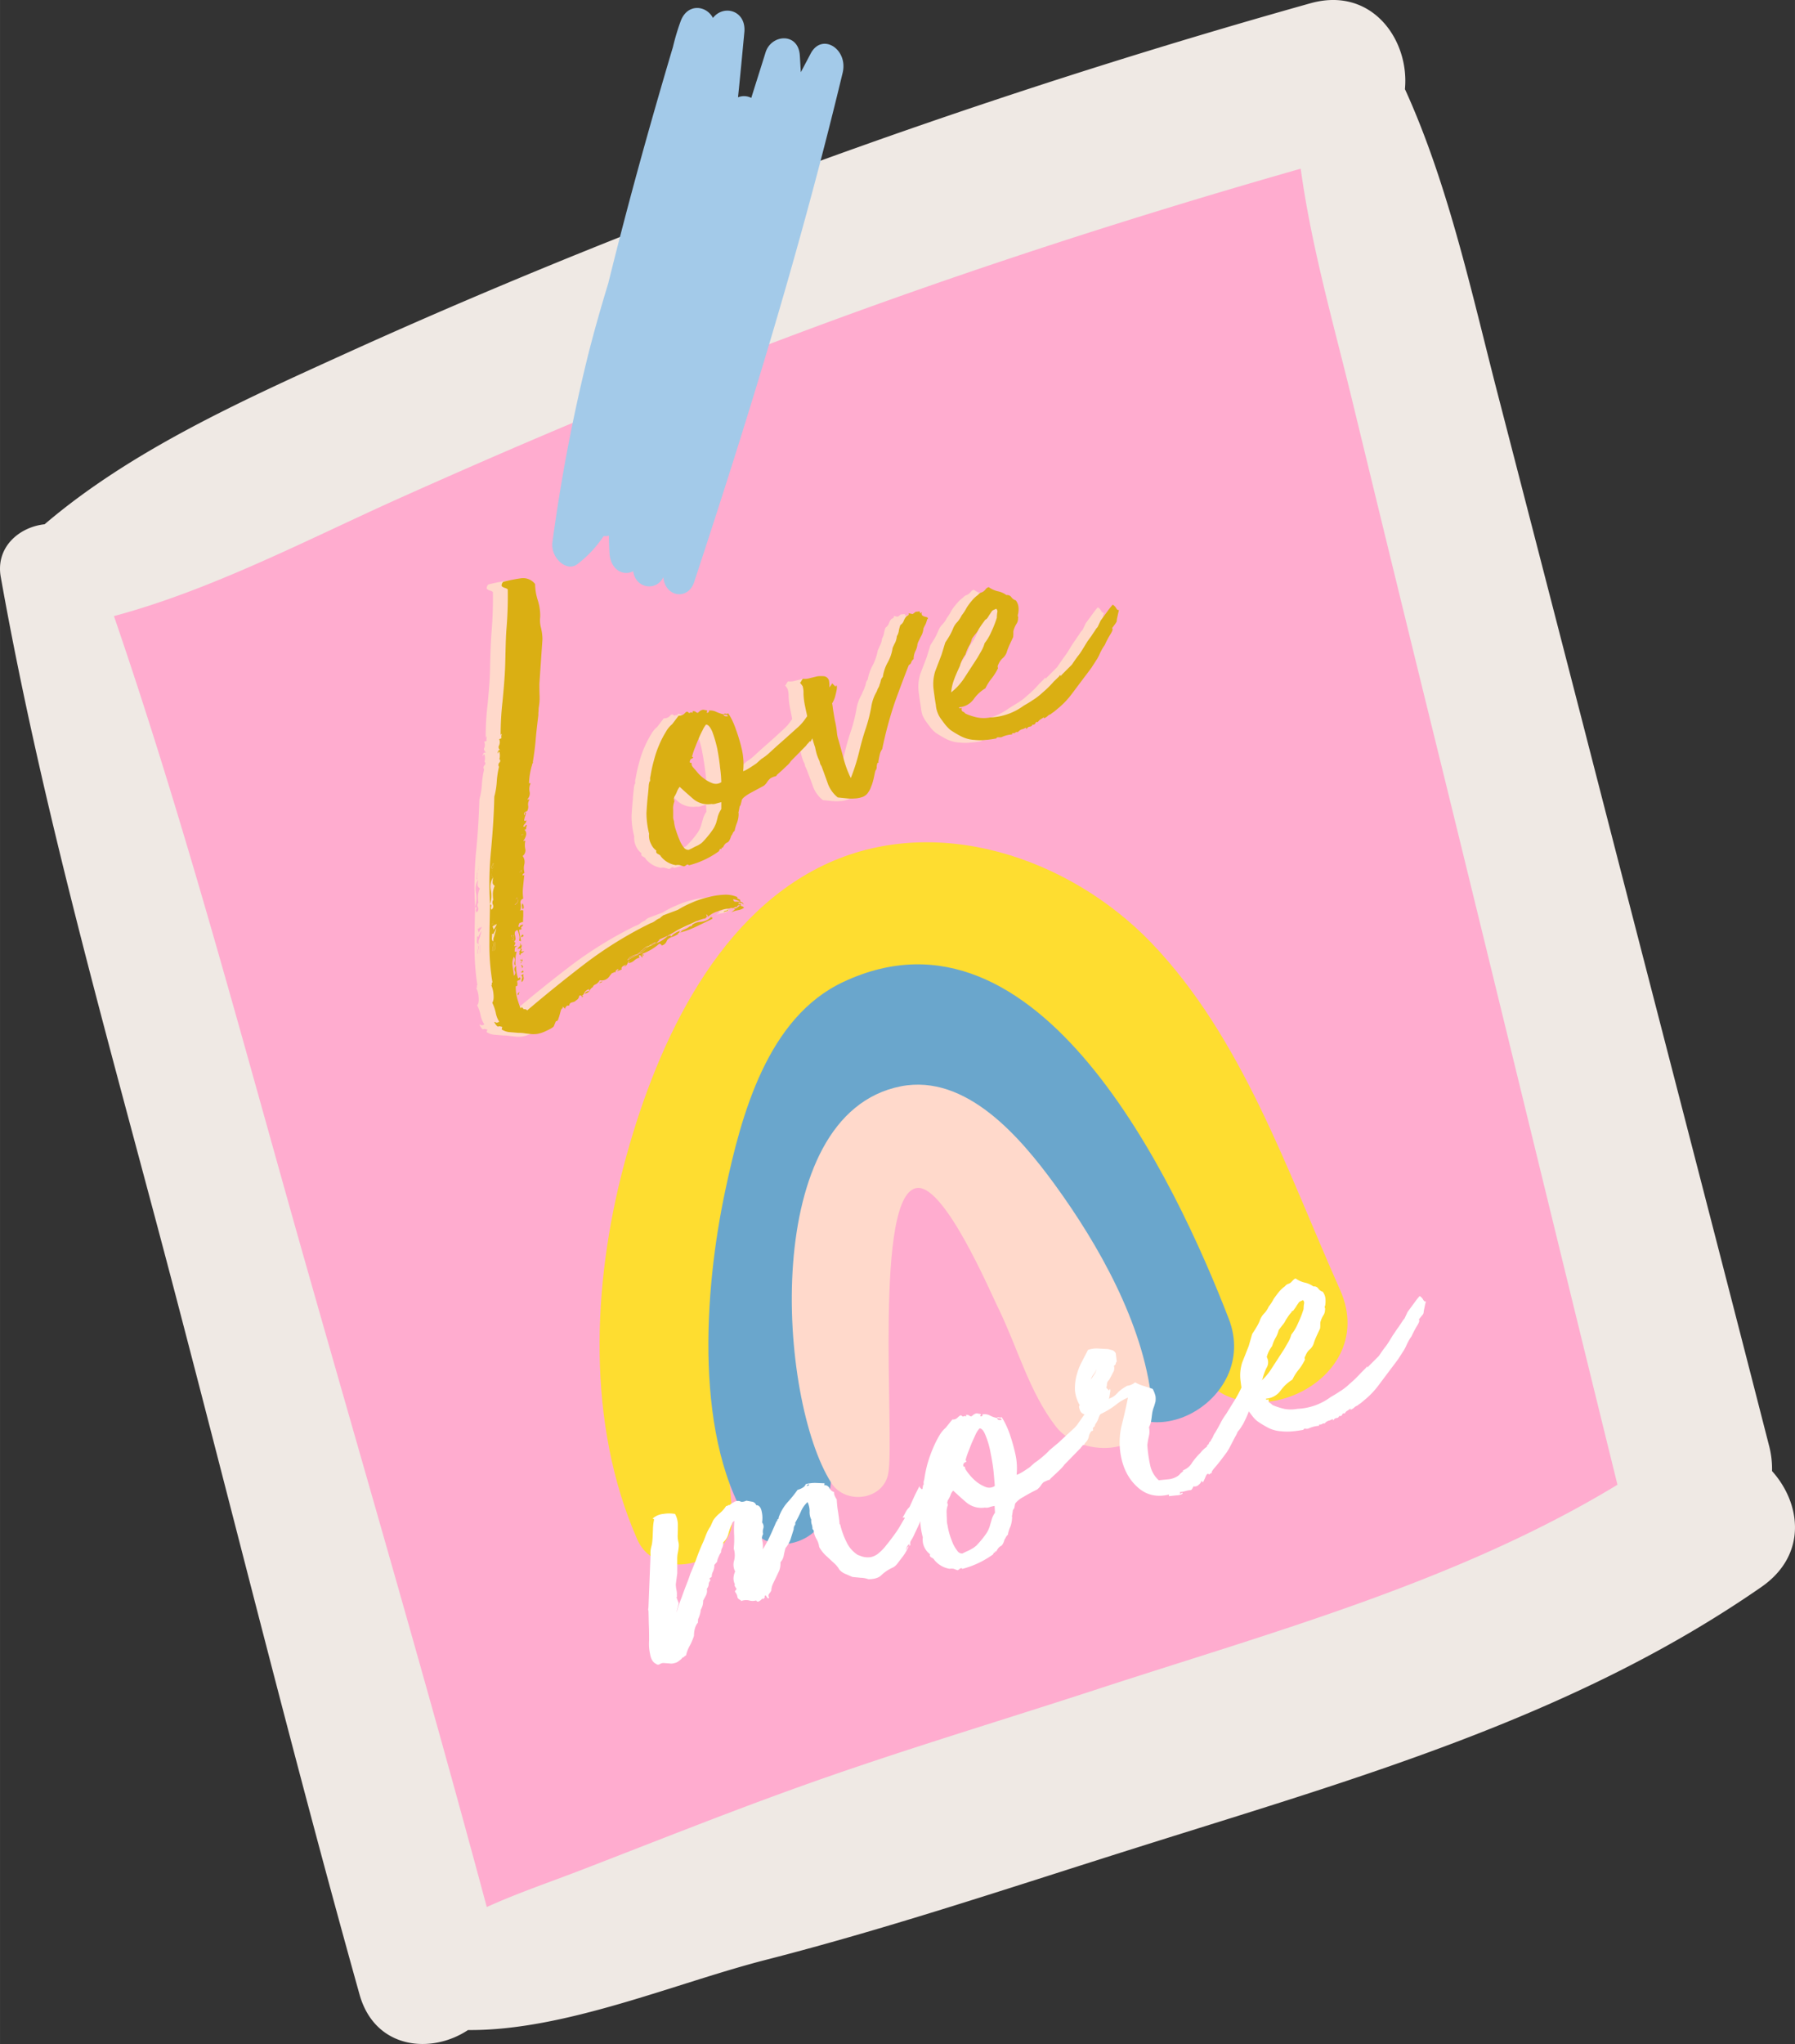 <svg xmlns="http://www.w3.org/2000/svg" width="880.1" height="1001.9" viewBox="0.037 0.007 880.112 1001.926" style=""><rect x="0.037" y="0.007" width="880.112" height="1001.926" fill="#333333" stroke="none"/><g><title>hdrawnl79_316656270</title><g data-name="Layer 2"><path d="M849.5 711.2a37.6 37.6 0 0 0-1.2-11.3c-28.8-112.6-58.1-225.1-87.1-337.7q-19.7-76.8-39.6-153.5c-12.2-46.9-23.3-99.4-44-144.6 2.2-22.9-15.5-48.2-44.2-40.2Q479.7 67.1 330.6 125.3q-75.3 29.3-149.1 62.7C133.7 209.8 81 233.4 40.6 267.9c-11.8 1.2-23.1 10.6-20.6 24.6C40.5 408 74 521.8 103.6 635.3c27.9 107 54.6 214.4 84.4 320.9 7.2 25.7 33.5 28.1 50.8 16.7 45.5.3 97.2-22.1 139.8-33 58.9-15 116.6-34.6 174.6-52.8 101.1-31.9 203.4-60.5 291.4-121.7 21.6-15 18.6-39.1 4.9-54.2z" fill="#ffaccf"></path><g fill="#ffd9cb"><path d="M283.5 485.5v-.3a3.1 3.1 0 0 0-1.6 1.6 3.3 3.3 0 0 1-2 1.5c0-.9.4-1.2 1-1.1s.9-.3.6-1a3.6 3.6 0 0 0-2.1 1.5 6.2 6.2 0 0 1-1.4 1.9c-.8-.6-1.3-.5-1.5.4a2.2 2.2 0 0 1-1.5 1.7c-.2.4-.7.7-1.6.9s-1.4.6-1.5 1.3-.9 0-1.4.6-.7.9-.6 1.2-.1.2-.5-.3-.8-.7-.9-.5l.2.5a1.7 1.7 0 0 0-1 1.3l-.6 2.2c-.3.8-.5 1.5-.7 2.1a1.4 1.4 0 0 1-1.1 1c-.5 1-.8 1.8-1 2.3s-1.6 1.3-4.1 2.5a15.6 15.6 0 0 1-4.1 1.3 13.4 13.4 0 0 1-2.8.1l-2.8-.3a17.5 17.5 0 0 0-3.5-.3l-4.9-.4a9 9 0 0 1-3.5-1.3l.4-1.2c-1-.3-1.7-.4-2-.2s-.8-.3-1.6-1.6.4-.3.8-.3a2.4 2.4 0 0 0 1.3-.5 11.9 11.9 0 0 1-1.8-4.4 18.9 18.9 0 0 0-1.7-4.9c.7-.8.9-2.2.7-4.1a11.1 11.1 0 0 0-1.2-4.5c.4 0 .5-.1.4-.5s-.1-.7.2-.8a119.4 119.4 0 0 1-1.4-19.5c0-6.3.1-12.6.3-18.8.6.1.8.5.5 1a1.6 1.6 0 0 0 .2 1.6 2 2 0 0 0 .7-2.5 2.1 2.1 0 0 1 .2-2.3 17.8 17.8 0 0 1-.2-3.4 10.6 10.6 0 0 1 .9-3.5 2.2 2.2 0 0 1-1.1-2c.1-.9.2-1.6.3-2.2-1.2 1.7-1.5 3.8-1.1 6.4a14.2 14.2 0 0 1-.4 6.9 180.4 180.4 0 0 1 .4-26.6c.9-8.5 1.4-17.2 1.7-26.2a36 36 0 0 0 1.2-7.2 42.5 42.5 0 0 1 1.1-7.4 1.6 1.6 0 0 1 .2-2.1 1.1 1.1 0 0 0 0-1.7 6.6 6.6 0 0 0 0-3.5c-.2-.2-.4-.2-.5.1a.6.6 0 0 1-.3.5c-.2.1-.1-.2.1-.8s.6-.9 1.2-.7-1.2-1.3-.7-2.2a3.6 3.6 0 0 0 0-3.2l1.2-.4a4.3 4.3 0 0 1 .1-1.9c-.1-.3-.2-.3-.3-.1a1.9 1.9 0 0 0-.2.8 126.1 126.1 0 0 1 .9-16.6c.6-6.2 1.1-11.9 1.2-17.1s.3-13.1.8-19.2.7-12.4.6-18.9a3.7 3.7 0 0 0-1.4-.7 3.8 3.8 0 0 1-1.6-.9 2.4 2.4 0 0 1 .8-2.1 83.3 83.3 0 0 1 8.4-1.7 7.4 7.4 0 0 1 7.2 2.8 24.1 24.1 0 0 0 1.3 7.9 24.7 24.7 0 0 1 1.2 8.2 12.3 12.3 0 0 0 .4 5.4 25.2 25.2 0 0 1 .7 5.6l-1.6 21.8c.1 1.5.1 3.6.2 6a25.1 25.1 0 0 1-.4 5.5 14.1 14.1 0 0 0-.2 1.8v2c-.6 4.2-1 8.2-1.3 11.9s-.8 7.3-1.4 11.1a.6.6 0 0 1-.1.7.4.4 0 0 0-.2.5 40.1 40.1 0 0 0-1.7 9.3 1.1 1.1 0 0 1 .8 0 6.1 6.1 0 0 0-.4 4.1 4 4 0 0 1-1 3.6c0 .5.2.6.4.2s.3-.2.3.3a4.7 4.7 0 0 0-.4 2.7 4.1 4.1 0 0 1-.5 2.7c-1.2.4-1.7 1-1.5 1.6s.6.1.4-.3.1-.6.6-.6-.3 1.3-.6 2.1a12 12 0 0 0-.4 1.7c.1.3.5.4 1.1.1a2.2 2.2 0 0 1-.7 1.6 3.4 3.4 0 0 0-.9 1.4c.6.2 1 0 1.1-.4s.4-.5.8-.3a6.6 6.6 0 0 0-.4 1.5.6.6 0 0 1-.9.6 2.6 2.6 0 0 1 .8 2.7 6.5 6.5 0 0 1-1.2 2.8c.1.3.2.3.4.1s.3-.2.5.1a8.6 8.6 0 0 0 0 3.9 3.4 3.4 0 0 1-1.3 3.4 5.3 5.3 0 0 1 .8 4.1 8.2 8.2 0 0 0 .1 4.1l-.7.6a.7.7 0 0 0-.2.8l.7-.3c-.2 1.9-.4 3.8-.6 5.9a26.6 26.6 0 0 0 .1 5.7 1.8 1.8 0 0 0-1.2 2.4 5.2 5.2 0 0 1-.3 3.5 1.8 1.8 0 0 1 1.6-.1 23.5 23.5 0 0 1-.1 2.8v2.8c-1.3.3-2 .7-2 1a5.6 5.6 0 0 1-.4 1.2c.5.4.8.4.8 0s.5-.6 1.3-.8a.9.9 0 0 1-.4 1c-.4.3-.4.7.1 1a1.9 1.9 0 0 1-1.4.5l.9 5.5h-.5c-.1-.2-.2-.2-.6-.1a4.6 4.6 0 0 0 .2-2.8 14.7 14.7 0 0 0-.8-2.5c-.8.3-1.2.6-1.3 1.1a4.3 4.3 0 0 0 0 1.6 11 11 0 0 1 .3 1.6 1.6 1.6 0 0 1-.9 1.4c.8.2 1 .8.4 1.7s.5.3 1.4.3q-1.2.5-1.2 1.2a9.7 9.7 0 0 0-.1 1.7 1.9 1.9 0 0 0 1-.1 19 19 0 0 0-.6 6.8c-.6-.1-.8-.7-.5-1.6a3.7 3.7 0 0 0-.3-2.6 7.6 7.6 0 0 0-.6 4.7c.2 1.7.4 3.2.6 4.6a2.1 2.1 0 0 0 .4-2.4 2 2 0 0 1 .7-2.5 18 18 0 0 0 .9 6c.1.3.3.3.6-.1s.5-.2.6.5-1.7.6-1.6 1.5a4.3 4.3 0 0 1 0 2l-.7.2a22.3 22.3 0 0 0 .6 5.4c.4 1.6 1 3.3 1.6 5.2q.4.5.3 0c-.1-.2.1-.3.4-.3s.9 1.1 1.3.9.8.1 1.4.6c9.3-7.9 18.7-15.5 28.1-22.7a194.7 194.7 0 0 1 32.3-20 7.8 7.8 0 0 0 2.5-1.3 6.4 6.4 0 0 1 2.6-1.4c-.3 0-.3-.2.1-.4l1.1-.8 7.2-2.7a42.8 42.8 0 0 1 6.8-3.5 44.4 44.4 0 0 1 8-2.7 37 37 0 0 1 7.8-1.2 14.1 14.1 0 0 1 6.7 1.2c-.3.2-.3.4-.2.6l.5.2a.9.9 0 0 1 .6.3c.3.1.4.5.4 1l.8.4a1.5 1.5 0 0 1 .8.9c-.4-.4-.7-.6-1-.6a1.7 1.7 0 0 1-1.2-.2c-.5.5-.5.8.1.7s.8.2.7.6.3.4.8.6.9.5.9.6a8 8 0 0 1-3.2 1.4 9.1 9.1 0 0 0-3.1.9l4.3-3.4a1.4 1.4 0 0 0-1.7.9c-.3.8-.6 1.1-1.1.9s-.3-.3.3-.3.8-.3.7-.6-.5-.2-.9.1a1.9 1.9 0 0 1-1.6.3h-.2a4 4 0 0 1-1.5.3 20.6 20.6 0 0 0-5 1.3 13.6 13.6 0 0 0-4.5 2.5c-.2.2-.4.2-.4-.1a1.3 1.3 0 0 0-.7-.9l.4 1.2-1 .9h-.5a32.6 32.6 0 0 0-5.8 2.2l-7 3.3-4.7 2.7c-1 .6-.6.6 1.1 0l.3.7a5.8 5.8 0 0 1 1.6-1.6l2.1-1.1c.5-.2.6-.2.5.1s-.3.4-.2.6l.9-.4c-.1-.3.5-.7 1.7-1.2a13.7 13.7 0 0 0 2.8-1.7q.2.4.6 0l.5-.7a7.3 7.3 0 0 1 3.9-1.3 9.1 9.1 0 0 0 4.1-1.4l1.2-1.2v.5c-.2.4-.1.4.2 0s.4-.2.3.6l-8.6 4.1a41.9 41.9 0 0 1-8.4 2.9c.4.1.5.2.4.3l-.9.6-1.2.6-.9.3c-1.5.6-2.5 1.3-2.8 2.2a3.6 3.6 0 0 1-2.5 2.1 1.2 1.2 0 0 0-1.1-.9 26.5 26.5 0 0 1-8.5 5l.6.3c.2-.1.2.2.1.8-.8-1.2-1-1.1-.5.1a.5.5 0 0 1-.8-.2c-.2-.3-.4-.4-.7-.3s-.2.3-.1.6l.2.5a6.6 6.6 0 0 0-2.8 1.5 4.2 4.2 0 0 1-2.6 1.2c-.1-.3 0-.4.2-.4s.2-.1.1-.4-.6.5-.9 1.2a2.1 2.1 0 0 1-1.7 1.3l1.3-1c-2.1.7-2.8 1.5-2.3 2.4l-2.4.9c0-.2.1-.3.4-.4s.4-.3.3-.7-1.2.6-1.2.7a3.3 3.3 0 0 1-.3 1c-.4-.2-.7-.2-.8 0s-.3.3-.7.2l-1.1 1.3-.2.3a4.7 4.7 0 0 1-4.8 2 5 5 0 0 1-2.1 2c-.8.4-1.2.8-1.2 1.4v.2zm-48.1-16.8c-.8.3-.9 1.2-.4 2.8h.3a1.7 1.7 0 0 0 .2-1.3 3.5 3.5 0 0 1-.1-1.5zm0 0c-.8.3-.9 1.2-.4 2.8h.3a1.7 1.7 0 0 0 .2-1.3 3.5 3.5 0 0 1-.1-1.5zm-.8-5a2.2 2.2 0 0 1 0 1.6 7.8 7.8 0 0 0-.2 1.4.4.4 0 0 1-.1.3c-.1 0-.1.1 0 .2v.3l.7-.3c.4-.3.5-1.2.4-2.5v-.3a6.9 6.9 0 0 1-.2-1.3l-.9.3zm.5 3.5c.4-.3.5-1.2.4-2.5v-.3a6.9 6.9 0 0 1-.2-1.3l-.9.3v.3a2.2 2.2 0 0 1 0 1.6 7.8 7.8 0 0 0-.2 1.4.4.4 0 0 1-.1.3c-.1 0-.1.1 0 .2v.3zm-1.1-8.1a14.8 14.8 0 0 1-.1 2c0 .9.1 1.4.6 1.6s-.2-.9.4-2.3.5-1.6.8-2.4.3-1.4.4-1.8l-.9 1.7c-.4.8-.6 1.3-.5 1.2v.3c.2 0 .2-.1.1-.3h-.2c-.2-.1-.3-.1-.6 0zm.1-4.8c.2-.3.3-.5.2-.6a1.3 1.3 0 0 1 .1-.6c0-.3.1-.7.1-.9a1.3 1.3 0 0 1 .2-1 1.7 1.7 0 0 0-.7.8l-.5.9a.6.6 0 0 1 0 .6q0 .8.3.9zm.6-3.1a1.7 1.7 0 0 0-.7.8l-.5.9a.6.6 0 0 1 0 .6q0 .8.3.9h.3c.2-.3.3-.5.2-.6a1.3 1.3 0 0 1 .1-.6c0-.3.1-.7.1-.9a1.3 1.3 0 0 1 .2-1.1zm-.5 4.1l.6 1.9c-.1.1.1-.4.6-1.3a4.2 4.2 0 0 0 .8-1.6q.2-.3-.6 0a3.1 3.1 0 0 0-1.2 1zm.2 0c.1.1.3 0 .7-.3l1.1-.7q-.1-.2-.6 0zm11.9 38c-.5-.3-.8-.3-1 0a.9.9 0 0 1-.6.6 7.4 7.4 0 0 1 .8 3 9.5 9.5 0 0 0 .9 3.3l.5-1.5a1.5 1.5 0 0 0-.1-1.1 5.4 5.4 0 0 0-.4-1.9l-.3-.7a4.9 4.9 0 0 1 .2-1.7zm0 0c-.5-.3-.8-.3-1 0a.9.9 0 0 1-.6.6 7.4 7.4 0 0 1 .8 3 9.5 9.5 0 0 0 .9 3.3l.5-1.5a1.5 1.5 0 0 0-.1-1.1 5.4 5.4 0 0 0-.4-1.9l-.3-.7a4.9 4.9 0 0 1 .2-1.7zm-12.4-65.4a.8.8 0 0 1 0 .7 5.2 5.2 0 0 1-.2 1.4.9.9 0 0 0 .3 1l.4-.2h.3v-.3a3.9 3.9 0 0 0-.1-1.6v-.2l.2-.3c-.1-.2 0-.3 0-.6h-.7zm.5 2.9h.3v-.3a3.9 3.9 0 0 0-.1-1.6v-.2l.2-.3c-.1-.2 0-.3 0-.6h-.7a.8.8 0 0 1 0 .7 5.2 5.2 0 0 1-.2 1.4.9.9 0 0 0 .3 1zm.1-6.3c-.3.6-.4.9-.2.8l-.4.4-.3.7.2.7h.3a2.5 2.5 0 0 0 .5-.7q-.2-.3 0-.3t0-.3c.2 0 .3-.2.2-.3s.2-.9-.3-.7zm-.4 2.5a2.5 2.5 0 0 0 .5-.7q-.2-.3 0-.3t0-.3c.2 0 .3-.2.2-.3s.2-.9-.3-.7v-.2c-.3.6-.4.9-.2.8l-.4.4-.3.7.2.7zm.4-7.6v-.3l.2-.3v-.3l-.5.2v.2c-.3.2-.4.3-.4.5v.2h.5zm0 0v-.3l.2-.3v-.3l-.5.2v.2c-.3.2-.4.3-.4.5v.2h.5zm13.1 68.1c-.3.3-.4.5-.4.7a2.3 2.3 0 0 1-.3.9c-.5-.2-.6-.4-.3-.8a2.1 2.1 0 0 1 1-.8zm-4.2-17.2c.3-.2.5-.2.6-.1h.6l.5-.2-.3-.2c-.2-.1-.4-.2-.4-.3v-.5c0-.1 0-.2.2-.3a.4.4 0 0 1 0-.5h-.6l-.3 1.2zm0 0c.3-.2.5-.2.6-.1h.6l.5-.2-.3-.2c-.2-.1-.4-.2-.4-.3v-.5c0-.1 0-.2.2-.3a.4.4 0 0 1 0-.5h-.6l-.3 1.2zm-9-51.9a1 1 0 0 0 .6-.5.6.6 0 0 0 0-.6v-.7h-.3a1.5 1.5 0 0 1-.1.6l-.2.3a.6.6 0 0 1 .1.4c-.1.1-.1.2 0 .4zm0 0a1 1 0 0 0 .6-.5.6.6 0 0 0 0-.6v-.7h-.3a1.5 1.5 0 0 1-.1.6l-.2.3a.6.6 0 0 1 .1.4c-.1.1-.1.2 0 .4zm10.1 44l.3-.4a.4.4 0 0 1-.5 0h-.2l-.5.2v.5h.2zm.3-.4a.4.4 0 0 1-.5 0h-.2l-.5.2v.5h.2l.5-.2zm-.8-.2h.4a1.5 1.5 0 0 0 .2-1.1c-.2-.3-.1-.6.1-1.1l-1.4.5c0 .2.2.3.4.4l.2.5c-.2 0-.2.2-.2.3v.8zm-.7-1.9c0 .2.2.3.4.4l.2.5c-.2 0-.2.2-.2.3v.8h.7a1.5 1.5 0 0 0 .2-1.1c-.2-.3-.1-.6.1-1.1zm-7.7-49.7v-.2c-.1-.1 0-.3 0-.4v-1.4a1.1 1.1 0 0 0-.5 1.5v.7c.1.2.2.2.4.2h.2zm0 0v-.2c-.1-.1 0-.3 0-.4v-1.4a1.1 1.1 0 0 0-.5 1.5v.7c.1.2.2.2.4.2h.2zm13.8 68.5a4 4 0 0 0 0 1.9c.2.8-.1 1.4-.9 2.1a2.8 2.8 0 0 1 .2-1.7c.2-.8.1-1.2-.2-1.2s-.1-.5.1-.6zm-.6-1.7a.9.9 0 0 1 .6.6c0 .3-.3.5-1.1.4s.1-.3.3-.4a.4.4 0 0 0 .2-.6zm-1.1-13.1c.2-.3.4-.1.4.5s.2.6.5-.1-.1.7-.1 1-.3.7-.4 1.1.6.3.3.8-.1.7.9.4-.1.6-.6.8a1.7 1.7 0 0 0-.9 1c-.5-.1-.7-.4-.4-.8s.3-.6-.1-.6.4-.5.4-.7a3.1 3.1 0 0 1 .4-.9c-.5-.2-.8-.2-.9-.1s-.4.2-.7.2a3.4 3.4 0 0 1 .9-1.2 1.2 1.2 0 0 0 .3-1.4zm.1 8.2c-.2-.3.1-.4.7-.3s.6 0 .3-.6a.7.7 0 0 1 .1 1.1 5.1 5.1 0 0 0-.9 1.3c-.1-.3 0-.6.4-.9s.1-.5-.6-.6zm.5 2.2l.7.5c.3.3.2.6-.2.9s0-.7-.3-.8-.3-.4-.2-.6zm-3-31.8v1.1a2.6 2.6 0 0 1-.3 1.1v.2h-.3l1.5-1.1c.2-.4.3-.7.2-.8l.2-.4-.5-1.4zm-.1 2.4l1.2-1c.2-.4.3-.7.2-.8l.2-.4-.5-1.4-1 1.2v1.1a2.6 2.6 0 0 1-.3 1.1zm3.7 14.6c.7.4.6.8-.3 1.1s-.1-1 .3-1.1zm0-15.4a5.3 5.3 0 0 1 .6 1.6c.1.9-.1 1.2-.7 1.1a6.2 6.2 0 0 0-.1-1.3 2.2 2.2 0 0 1 .2-1.4zm-1.3-14.1h-.7l-.2.9-.3.6v.3h.2l.7-.3.2-.3.4-1.2v-.2zm0 0h-.7l-.2.9-.3.6v.3h.2l.7-.3.2-.3.4-1.2v-.2zm.4-1.8c-.1.2-.2.4-.3.4l-.2.3h.2l.5-.2.4-.4-.2-.5-.4.2zm.2.5l.4-.4-.2-.5-.4.2v.2c-.1.2-.2.4-.3.4l-.2.3h.2zm.4-18.5c-.2.1-.2.2-.2.4v.2l.5-.2v-.5zm-.1.6l.5-.2v-.5h-.5c-.2.1-.2.2-.2.4zm2.5-7.6c.1.2 0 .3-.1.3s.2-.1.1-.3zm27.7 86.7l-.7.2v-.5h.2c.3 0 .5.1.5.3zm9.5-7.5a4.5 4.5 0 0 1-1.6.9c.2-.5.7-.8 1.6-.9zm3.1-4.6h-.3c-.1.1-.2.2-.1.3v.3h1.2l-.2-.7zm0 0h-.3c-.1.1-.2.2-.1.3v.3h1.2l-.2-.7zm2.3-.8l.5-.2.4-.2.3-.6.5-.2.5-.2h.4l.5-.2a.2.2 0 0 1 .3 0h.2l.7-1.1a3 3 0 0 0 1.1-.7l.2-.3-1.7.6-1.4.5h-.2l-.4.4c.1.2 0 .3 0 .3s-.1.1-.1.3l-.3.4h-.3c-.3-.1-.6-.2-.7-.5l-.3.6a.8.8 0 0 1-.4.4h-.2v.5zm0 0l.5-.2.4-.2.3-.6.5-.2.5-.2h.4l.5-.2a.2.2 0 0 1 .3 0h.2l.7-1.1a3 3 0 0 0 1.1-.7l.2-.3-1.7.6-1.4.5h-.2l-.4.4c.1.2 0 .3 0 .3s-.1.1-.1.3l-.3.4h-.3c-.3-.1-.6-.2-.7-.5l-.3.6a.8.8 0 0 1-.4.4h-.2v.5zm21.9-14.7a1.3 1.3 0 0 0-.8.8h-.2c-.3.1-.4.2-.4.4l.2-.3v-.6l-.3.6-1 .4-1 .6a1.8 1.8 0 0 0-.8.6l-1 .4h-.2l-.7.2-1 .9-1 .9h-.2l-.7.8a1.3 1.3 0 0 1-.7.5c-.2.1-.3.1-.4.3l-.4.3h-.5l-1.4.6a1.3 1.3 0 0 0-.9.5h-.2a1.8 1.8 0 0 0-1 .9l-.8.8.9-.5 2.6-1.5h.3a1 1 0 0 1 .6-.5l1.4-.5v.1l1.4-.5 1.9-1.6a12.9 12.9 0 0 0 1.7-1.6l.7-.2a7.4 7.4 0 0 0 1.8-.9h.2c.3-.2.5-.3.4-.4l.2.4a17.7 17.7 0 0 0 3.1-1.5 19.6 19.6 0 0 0 2.3-1.7c.6-.4.6-.6.2-.5l-3.5 1.6zm-2 1.8c.3-.2.5-.3.4-.4h.2l.2-.3v-.4c0 .2 0 .3-.2.3l-1 .4-1 .6a1.8 1.8 0 0 0-.8.6l-.5.2-.5.2h-.3l-.7.2-1 .9-1 .9h-.2l-.7.8a1.3 1.3 0 0 1-.7.5c-.2.1-.3.1-.4.3l-.4.3h-.5l-1.4.6a1.3 1.3 0 0 0-.9.5h-.2a1.8 1.8 0 0 0-1 .9l-.5.8.6-.5 2.6-1.5h.3a1 1 0 0 1 .6-.5l1.4-.5 1.4-.5 1.8-1.6 1.8-1.6.7-.2a7.4 7.4 0 0 0 1.8-.9zm2.7-2.1l-.7.3a1.3 1.3 0 0 0-.8.8h-.2c-.3.1-.5.4-.4.9zm-1.1-.1l-.5.2v.2l.7-.3c.3-.1.5-.2.6-.5zm0 0l-.5.2v.2l.7-.3c.3-.1.5-.2.6-.5zm9.9-5.5h.2l.4-.4-.7.2c-.3.2-.5.3-.6.5zm0 0h.2l.4-.4-.7.2c-.3.2-.5.3-.6.5zm1.5-1.1h.8l.3-.4c0-.2-.2-.2-.5-.1s-.2-.2-.3-.1-.5.2-.6.5 0 .3.4.3zm0 0h.8l.3-.4c0-.2-.2-.2-.5-.1s-.2-.2-.3-.1-.5.2-.6.5 0 .3.4.3zm23.2-8.3q.3.8-.6.9l-1.6.5c.1-.4.4-.6 1.1-.7s1.1-.3 1.1-.7zm2.4-4.9c.2.9.6 1.3 1.3 1.2h2.3a10.2 10.2 0 0 0-3.6-1.2z"></path><path d="M349.5 351.3c-.2-.8.2-.5 1.1 1.1a35.3 35.3 0 0 1 3 6.6 64.5 64.5 0 0 1 2.8 9.8 29.3 29.3 0 0 1 .7 10.5c.9-.1 3-1.4 6.4-3.7l2.6-2.3a24 24 0 0 0 3.7-2.8l3.6-3.3 4.2-3.7 3-2.7 3.8-3.5a19.5 19.5 0 0 0 3.1-3.5l4-5.7.4-.5.8-.8a6 6 0 0 0 .8-1.3 20.8 20.8 0 0 1 1.8-2.6l2.4-2.8 2.2-2.5c.6-.8.8-1.2.8-1.4l1.7 1.8c.3-.7.5-.9.6-.5a4.6 4.6 0 0 1 0 1.7c-.2.8-.4 1.9-.7 3.2a13.8 13.8 0 0 1-1.5 3.6l-2.2 2.6a10.7 10.7 0 0 0-1.2 2.7 13.3 13.3 0 0 1-1.1 2.4 5.8 5.8 0 0 0-.8 1.4c-.2.6-.4.8-.6.7s-.5 1-.3 1.3-.1.7-.8.7a8.2 8.2 0 0 0-1.3 2.7 5.2 5.2 0 0 1-1.5 2.8l-.6 1.1c-.2.4-.5.5-.7.3l-.6.7-.6.7-.7.8-7.3 7.5a11.2 11.2 0 0 1-1.8 2.1l-2.3 2.2-2.7 2.4a1.2 1.2 0 0 1-1 .8 7.8 7.8 0 0 0-2.3 1 9.2 9.2 0 0 0-1.5 1.7 6.5 6.5 0 0 1-1.7 1.9l-6.8 3.6a13.5 13.5 0 0 0-4 3.2 13 13 0 0 1-.4 2.1 3.9 3.9 0 0 1-.4.9 3.6 3.6 0 0 0-.4.9 10.6 10.6 0 0 1-.3 2c-.5-.3-.6-.4-.5-.2a3 3 0 0 1 .5 1 12.6 12.6 0 0 1-.8 4.6 21.9 21.9 0 0 0-1.3 4.1c-.3.1-.6.6-1 1.3s-.5 1.1-.6.9c-.5 2-1.1 3.1-1.9 3.4s-1.5 1.1-2.2 2.6q-.6-.3-.6.3c0 .3-.1.4-.6.2s-.3 1-1 1.4a44.2 44.2 0 0 1-14.5 6.7v-.3a1.2 1.2 0 0 0-1.3.2 2.4 2.4 0 0 1-1 .6l-2-.6a4.4 4.4 0 0 0-2 0 12.2 12.2 0 0 1-7.5-4.4c-.1-.4-.5-.7-1.3-1.1s-1-1-.7-1.6a9.6 9.6 0 0 1-3.6-8.3 38.9 38.9 0 0 1-1.3-10.1q.3-4.9.6-7.8c.1-1.9.3-3.7.5-5.3a8.2 8.2 0 0 1 .5-2.6c.1.3.2.1.2-.7a3.7 3.7 0 0 1 .2-1.9 63.6 63.6 0 0 1 1.7-7.7 48.3 48.3 0 0 1 2.6-7.6 51 51 0 0 1 3.2-6.2 12.8 12.8 0 0 1 3.1-3.8l3.2-4.2a3.7 3.7 0 0 0 2.2-.5 4.5 4.5 0 0 0 1-.9l.7-.5q.5-.1 1.2.6l.7-.2c0-.2.1-.2.6 0s.5.1.3-.4 1.4-.3 1.7.1a.9.9 0 0 0 .9.3c-.1.4 0 .4.1.1s.3-.4.3-.3a4.2 4.2 0 0 1 2.3-1.2l1.7.3c.3.1.4.3.2.6s-.2.6.2.6 1-.6.7-1.1a6.7 6.7 0 0 1 3.5.6 18.5 18.5 0 0 0 3.8 1.3c-.1.2 0 .4.2.7a2 2 0 0 0 1.4.2h.5l-.5-.7h-1.6c-.1-.7.5-.7 1.9-.4zm-8 44.1a11.4 11.4 0 0 1-9-2.5L326 387a9.1 9.1 0 0 0-1.3 2.2 14.7 14.7 0 0 1-1.4 2.8v.3a1.3 1.3 0 0 0-.1.6.4.4 0 0 0 0 .5v.5h.3a9.3 9.3 0 0 0-.8 4.5c.1 1.1.1 2.1.1 3.1a7.5 7.5 0 0 0 .3 2.3 32.1 32.1 0 0 0 1 4.6c.6 1.6 1.1 3.2 1.8 4.7a15.5 15.5 0 0 0 2.1 3.6 2.8 2.8 0 0 0 2.4 1.2l1.3-.6 2.1-1.1 2.1-1.1a5.2 5.2 0 0 0 1.3-1.1 42.2 42.2 0 0 0 4.8-5.7 13.8 13.8 0 0 0 1.8-3.7l.9-3.1a11.3 11.3 0 0 1 1.7-3.6l-.2-3.4-2.5.7a4.6 4.6 0 0 1-2.2.2zm-18.3-3.1a1.3 1.3 0 0 0-.1.6v.2c.1.2 0 .3-.1.3s.1.3.4.4v-.2a2.1 2.1 0 0 1-.2-1.3zm15.7-35.8a12.6 12.6 0 0 0-1.7 2.8 42.8 42.8 0 0 0-2 4.3c-.7 1.6-1.3 3.2-1.9 4.7a31.5 31.5 0 0 0-1.3 4.1h.3q0 .2.3 0a1.1 1.1 0 0 1-.7.8 1.4 1.4 0 0 0-.9.8c-.1.6-.1 1 0 1.1l.4.2c0-.1.1-.1.2 0s.2.4.3 1.1a21.7 21.7 0 0 0 2.1 2.9 24 24 0 0 0 3.6 3.5 15.6 15.6 0 0 0 4.3 2.5 4.8 4.8 0 0 0 4.5-.5 59.3 59.3 0 0 0-.6-7c-.4-3.2-.9-6.3-1.5-9.5a41.9 41.9 0 0 0-2.4-8.2q-1.3-3.6-3-3.6z"></path><path d="M443.7 301c0 .5.1.8.3.8a.6.6 0 0 0 .5-.2l.3-.2a1.5 1.5 0 0 1-.2.6c.4.2.4.3 0 .5s-.4.1-.1 0a3.1 3.1 0 0 0 2.2 1.2c1 .3 1.2.7.6 1.3a8.5 8.5 0 0 1-.9 2.4c-.3.7-.7 1.3-1 2a7.3 7.3 0 0 1-.9 3.5c-.6 1.1-1.1 2.2-1.6 3.2s-.2.2-.2.4.1.2-.1.3a10.6 10.6 0 0 1-1.1 3.8 7.9 7.9 0 0 0-.9 3.8 3.5 3.5 0 0 0-1.1 1.6c-.1.5-.5.9-1.2 1.4-2.2 5.6-4.4 11.5-6.7 17.8a172.9 172.9 0 0 0-6.3 23.3 6.6 6.6 0 0 0-1.2 2.7 32.9 32.9 0 0 0-.7 3.6c.1.3 0 .5-.1.4a.5.5 0 0 0-.5.3 11 11 0 0 0-.2 1.8 2.5 2.5 0 0 1-.6 1.7c-.4 1.4-.6 2.6-.8 3.5a19.7 19.7 0 0 1-1 3.3c-.3 1-.6 1.7-.8 2.3l-.9 1.5a5.4 5.4 0 0 1-2.7 2.3 12.4 12.4 0 0 1-4 .8 21.6 21.6 0 0 1-4.4-.1l-3.9-.4a14.9 14.9 0 0 1-4.8-6.6c-.9-2.6-2-5.3-3.1-8.3l-.5-1.1a4.2 4.2 0 0 1-.5-1.7 17 17 0 0 1-1.4-3.5 33.8 33.8 0 0 1-.8-3.4 48.2 48.2 0 0 1-1.5-5c-.6-2.3-1.2-4.7-1.8-7.3s-1.1-5.2-1.6-7.7a36 36 0 0 1-.8-6.2 10.7 10.7 0 0 0-.5-3.7 12.9 12.9 0 0 0-1.3-1.8c.2.1.4-.1.6-.5a8 8 0 0 1 .9-1.4 8.7 8.7 0 0 0 3.5-.3l3.7-.9a18.2 18.2 0 0 1 3.3 0 2.9 2.9 0 0 1 2.2 2.1 12.3 12.3 0 0 1 .3 2 5.7 5.7 0 0 1-.1 1.4l1 6.3a16 16 0 0 1 .8 3.9c.2 1.9.6 3.9 1 6s.8 4.1 1 6a30.8 30.8 0 0 0 .7 3.7c1 3.2 1.9 6.4 2.7 9.5a43.8 43.8 0 0 0 3.3 9 96 96 0 0 0 4.1-12.5c1-4.2 2.1-8.2 3.4-12a76 76 0 0 0 2.6-10.2 21 21 0 0 1 2.7-7.7 12.2 12.2 0 0 1 .7-1.7 6.1 6.1 0 0 0 .7-1.7 7.6 7.6 0 0 0 .6-2 3.8 3.8 0 0 1 .9-1.8 23 23 0 0 1 2.5-7.1 25.8 25.8 0 0 0 2.4-7.1l1.2-2.7a8.5 8.5 0 0 0 .9-3.1 9.2 9.2 0 0 0 .9-2.3 15.8 15.8 0 0 1 .8-3.1 4.9 4.9 0 0 0 1.6-1.9 7 7 0 0 1 1.3-2.4 1.9 1.9 0 0 0 .9-.5c.3-.2.4-.5.2-1l1.4.3a1.1 1.1 0 0 0 .8 0l1.3-1z"></path><path d="M538 309.2c.5.4.2 1.4-.8 3a52.4 52.4 0 0 0-2.8 5.3 8.1 8.1 0 0 0-1.5 2.4 7.9 7.9 0 0 0-1.2 2.5l-1 1.7-2.8 4.5-1.5 1.9-2.5 3.3-5.6 7.6a44.2 44.2 0 0 1-7.1 7.4l-.8.6-1.1.9-1.4 1.1a2.7 2.7 0 0 0-1.5.9 5 5 0 0 1-1.8 1.1c-.1 0-.1-.2.1-.6l-1.7 1.1a3.7 3.7 0 0 0-1.4 1.4.8.8 0 0 0-1.2.6 1.4 1.4 0 0 1-1.5.6 1.3 1.3 0 0 1-1.2 1 1.7 1.7 0 0 0-1.5 1.1c-.4-.1-.5-.1-.4-.3s0-.2-.3-.2a5.4 5.4 0 0 1-1.7.7 3.9 3.9 0 0 0-2 1.4c-.6-.1-1-.1-1.2.2s-.7.3-1.6.3v.6a15.8 15.8 0 0 0-5.4 1.4 7.4 7.4 0 0 1-1.5 0 1 1 0 0 0-.9.6 49.7 49.7 0 0 1-5.2.7 24.3 24.3 0 0 1-5.4 0 16.1 16.1 0 0 1-6.1-1.5 48.8 48.8 0 0 1-5.8-3.4 16.4 16.4 0 0 1-2.6-2.7l-2-2.7a17.9 17.9 0 0 1-1.8-3.2 17.7 17.7 0 0 1-.7-3.6c-.3-1.8-.7-4.3-1.1-7.6a20.7 20.7 0 0 1 .8-9l3.1-8.1 1.8-5.9 2.2-3.5c.5-.9 1.1-2.2 1.8-3.8a8.3 8.3 0 0 1 2-3 12.1 12.1 0 0 0 2.1-3.1 21 21 0 0 0 2.3-3.7 29.7 29.7 0 0 1 2.7-3.5 15.4 15.4 0 0 1 3-2.8 3.2 3.2 0 0 1 1.7-1.2 4.3 4.3 0 0 0 1.7-1.2l.7-.8a2.9 2.9 0 0 1 1.1-.6 12.2 12.2 0 0 0 4.3 2 9.9 9.9 0 0 1 4.3 1.9 2.7 2.7 0 0 1 2.5 1 3.8 3.8 0 0 0 2.2 1.6 6.6 6.6 0 0 1 1.3 3.2 10.7 10.7 0 0 1-.2 3.5 1.5 1.5 0 0 0-.1 1.1 2 2 0 0 1 .1 1.1 4.9 4.9 0 0 1-.8 2.5 11.1 11.1 0 0 0-1.2 2.7 4 4 0 0 0-.3 1.7 16.4 16.4 0 0 1-.2 2.2c-.3.8-.8 1.9-1.4 3.2l-1.6 3.7a6.5 6.5 0 0 1-2 3.4 8.7 8.7 0 0 0-2.2 3.2 2 2 0 0 0-.2 1.7 33.1 33.1 0 0 1-3 5 23.6 23.6 0 0 0-3.1 4.9 20.3 20.3 0 0 0-5.9 5.4 9.7 9.7 0 0 1-6.9 3.9c-.3.2-.2.4.1.5a2.6 2.6 0 0 0 1.1-.2c-.2 1 0 1.6.5 1.8a3.4 3.4 0 0 1 1.3 1 29.3 29.3 0 0 0 5.7 1.9 17.2 17.2 0 0 0 6.4 0 29.6 29.6 0 0 0 16.5-5.8l4.4-2.7a29.6 29.6 0 0 0 4.7-3.6 48.7 48.7 0 0 0 5.6-5.5l2.5-2.5c.4-.5.6-.7.7-.7s.2.2.1.3v.3l.6-.7 5-5 3.1-4.5a49.2 49.2 0 0 0 3.6-5.4l1-1.6 1.8-2.6c.6-1 1.3-1.8 1.8-2.7a9.2 9.2 0 0 1 1.3-1.6l1.5-3.2 3.6-4.9c1-1.4 1.8-2.3 2.3-2.9a3.8 3.8 0 0 1 1.6 1.7c.5.8 1 1.1 1.4.9-.4 1.8-.7 3.1-.8 3.9a6.9 6.9 0 0 1-.4 1.9 2.4 2.4 0 0 1-.6 1.1zm-59.2-7.9l-1.2 1.8a14 14 0 0 1-1.2 1.8 1.3 1.3 0 0 0-1 .9l-.6.7-.7.8-1.3 2.1a13 13 0 0 1-1.7 2.6 15 15 0 0 0-1.8 2.4 18.4 18.4 0 0 1-1.6 3.9 18.4 18.4 0 0 0-1.6 3.9 17.9 17.9 0 0 0-2.8 5.5c-1 2.4-2 4.6-2.8 6.8a20.5 20.5 0 0 0-1.4 6.2 29.4 29.4 0 0 0 6.8-7.6l6.1-9.4 1.9-3.3a15.8 15.8 0 0 0 1.5-3.8 20.1 20.1 0 0 0 3.4-5.6 50 50 0 0 0 2.6-6.9 17.1 17.1 0 0 1 .3-2.5 1.7 1.7 0 0 0-.6-1.9l-1.2.6a2.2 2.2 0 0 0-1.1 1z"></path></g><g fill="#daaf13"><path d="M290.8 484.2v-.4a3.6 3.6 0 0 0-1.6 1.7c-.2.6-.9 1.1-2 1.5s.4-1.2 1.1-1.1.8-.3.5-1a3.6 3.6 0 0 0-2.1 1.5 4.9 4.9 0 0 1-1.4 1.9c-.8-.6-1.2-.5-1.4.4a2.6 2.6 0 0 1-1.5 1.7c-.2.4-.8.7-1.7.9s-1.4.6-1.5 1.3-.9 0-1.4.6-.7.9-.6 1.2 0 .2-.5-.3-.7-.7-.9-.5l.2.5a2 2 0 0 0-1 1.3l-.6 2.2c-.2.8-.5 1.5-.7 2.1a1.1 1.1 0 0 1-1.1.9c-.5 1.1-.8 1.9-1 2.4s-1.5 1.3-4.1 2.5a16.3 16.3 0 0 1-4 1.3 14.5 14.5 0 0 1-2.9.1l-2.8-.3a16.9 16.9 0 0 0-3.5-.3l-4.8-.4a8.4 8.4 0 0 1-3.5-1.3l.3-1.2c-1-.3-1.6-.4-1.9-.2s-.9-.3-1.7-1.6.4-.3.8-.3a2.1 2.1 0 0 0 1.3-.5 11.9 11.9 0 0 1-1.7-4.4 23.5 23.5 0 0 0-1.7-4.9c.6-.8.8-2.2.6-4.1a13.3 13.3 0 0 0-1.1-4.5c.3 0 .4-.1.3-.5s-.1-.7.3-.8a109.5 109.5 0 0 1-1.5-19.5c0-6.3.2-12.6.3-18.8a.7.7 0 0 1 .6 1 1.5 1.5 0 0 0 .1 1.6 1.9 1.9 0 0 0 .7-2.5 2.3 2.3 0 0 1 .2-2.3 17.8 17.8 0 0 1-.2-3.4 10.6 10.6 0 0 1 .9-3.5 1.9 1.9 0 0 1-1-2 12.7 12.7 0 0 1 .2-2.2 8.9 8.9 0 0 0-1.1 6.4 14.2 14.2 0 0 1-.4 6.9 167.4 167.4 0 0 1 .5-26.6c.8-8.5 1.4-17.2 1.6-26.2a36 36 0 0 0 1.2-7.2 42.5 42.5 0 0 1 1.1-7.4 1.7 1.7 0 0 1 .2-2.1 1.1 1.1 0 0 0 0-1.7 6.6 6.6 0 0 0 0-3.5c-.2-.2-.4-.2-.5.1a.5.5 0 0 1-.3.5c-.2.1-.1-.2.1-.8s.6-.9 1.2-.7a1.6 1.6 0 0 1-.7-2.2 3.9 3.9 0 0 0 .1-3.2l1.1-.4a4.3 4.3 0 0 1 .1-1.9c-.1-.3-.2-.3-.3-.1a1.9 1.9 0 0 0-.2.8 146.1 146.1 0 0 1 .9-16.6c.6-6.2 1.1-11.9 1.3-17.1s.2-13.1.7-19.2.7-12.4.6-18.9a3.7 3.7 0 0 0-1.4-.7 3.8 3.8 0 0 1-1.6-.9 2.4 2.4 0 0 1 .8-2.1 79.9 79.9 0 0 1 8.5-1.7 7.4 7.4 0 0 1 7.1 2.8 27 27 0 0 0 1.3 7.9 24.7 24.7 0 0 1 1.2 8.2 14.1 14.1 0 0 0 .4 5.4 25.2 25.2 0 0 1 .7 5.6l-1.5 21.8c0 1.5 0 3.6.1 6a25.1 25.1 0 0 1-.4 5.5 12.1 12.1 0 0 0-.1 1.8 10.4 10.4 0 0 0-.1 2c-.5 4.2-1 8.2-1.3 11.9s-.8 7.3-1.4 11.1a.6.6 0 0 1-.1.7.4.4 0 0 0-.2.5 34.9 34.9 0 0 0-1.6 9.3 1.1 1.1 0 0 1 .8 0 6.2 6.2 0 0 0-.5 4.1 4 4 0 0 1-1 3.6c.1.5.2.6.4.2s.4-.2.4.3a4.1 4.1 0 0 0-.5 2.7 4.1 4.1 0 0 1-.5 2.7c-1.2.4-1.7 1-1.5 1.6s.6.1.4-.3.1-.6.6-.6a11.5 11.5 0 0 1-.6 2.1l-.4 1.7c.1.3.5.4 1.1.1a2.2 2.2 0 0 1-.7 1.6 2.5 2.5 0 0 0-.8 1.4c.5.1.9 0 1-.4s.4-.5.8-.3a5.4 5.4 0 0 0-.4 1.5c0 .5-.3.8-.9.6a2.9 2.9 0 0 1 .9 2.7 8 8 0 0 1-1.3 2.8c.1.3.3.3.4.1s.4-.2.5.1a8.6 8.6 0 0 0 0 3.9 3.4 3.4 0 0 1-1.3 3.4 4.9 4.9 0 0 1 .8 4.1 8.2 8.2 0 0 0 .1 4.1l-.7.6a.6.6 0 0 0-.1.8l.7-.3c-.2 1.8-.4 3.8-.6 5.9a21.4 21.4 0 0 0 .1 5.7 1.9 1.9 0 0 0-1.3 2.4 5.2 5.2 0 0 1-.3 3.5 1.8 1.8 0 0 1 1.6-.1v2.8a24.4 24.4 0 0 0-.1 2.8c-1.3.3-2 .7-2 1a2.8 2.8 0 0 1-.4 1.2c.5.4.8.4.8 0s.5-.6 1.3-.8 0 .7-.4 1-.4.7.1 1a2.4 2.4 0 0 1-1.4.5l1 5.5h-.5c0-.2-.2-.2-.5-.1a4.5 4.5 0 0 0 .1-2.8 14.7 14.7 0 0 0-.8-2.5c-.8.2-1.2.6-1.3 1.1a3 3 0 0 0 .1 1.6 10 10 0 0 1 .2 1.6 1.7 1.7 0 0 1-.8 1.4c.8.2.9.8.3 1.7s.6.3 1.5.3c-.8.3-1.2.7-1.3 1.2a9.7 9.7 0 0 0-.1 1.7 1.9 1.9 0 0 0 1-.1 19 19 0 0 0-.6 6.8c-.6-.1-.7-.7-.5-1.7a2.7 2.7 0 0 0-.3-2.5 7.6 7.6 0 0 0-.6 4.7c.2 1.7.5 3.2.6 4.6a1.9 1.9 0 0 0 .4-2.4 2.1 2.1 0 0 1 .7-2.5 18 18 0 0 0 .9 6c.1.3.3.3.6-.1s.5-.2.6.5-1.7.6-1.6 1.5a3.3 3.3 0 0 1 0 2l-.7.2a22.3 22.3 0 0 0 .6 5.4 51.9 51.9 0 0 0 1.7 5.2q.3.4.3 0c-.1-.2 0-.3.4-.3s.8 1.1 1.2.9a1.4 1.4 0 0 1 1.4.6c9.3-7.9 18.7-15.5 28.1-22.7a194.7 194.7 0 0 1 32.3-20 7.8 7.8 0 0 0 2.5-1.3 7.9 7.9 0 0 1 2.7-1.4c-.4 0-.4-.2.1-.4l1-.8 7.2-2.7a47.6 47.6 0 0 1 6.8-3.5 42.8 42.8 0 0 1 8.1-2.7 35.1 35.1 0 0 1 7.8-1.2 13.9 13.9 0 0 1 6.6 1.2c-.2.2-.3.4-.2.5l.5.3.7.3c.2.1.3.5.3 1l.8.4c.4.1.6.4.8.9s-.7-.6-1-.6a1.8 1.8 0 0 1-1.2-.2c-.5.5-.4.8.2.7s.8.2.6.6.3.4.9.6l.8.6a6.6 6.6 0 0 1-3.2 1.3 13.9 13.9 0 0 0-3.1 1l4.3-3.4a1.2 1.2 0 0 0-1.6.9c-.3.8-.7 1.1-1.1.9s-.4-.3.2-.3.9-.3.8-.6a.8.8 0 0 0-1 .1 1.7 1.7 0 0 1-1.5.3h-.3a3.7 3.7 0 0 1-1.5.3 20 20 0 0 0-4.9 1.3 13.2 13.2 0 0 0-4.6 2.5c-.2.2-.4.2-.4-.2s-.3-.6-.7-.8l.4 1.2-1 .9h-.5a29.7 29.7 0 0 0-5.7 2.2c-2.5 1.1-4.9 2.2-7 3.3l-4.7 2.7c-1.1.6-.7.6 1 0l.3.7a5.2 5.2 0 0 1 1.7-1.6 10.8 10.8 0 0 1 2.1-1.1c.4-.2.6-.2.4.1a.7.7 0 0 0-.2.6l.9-.4c-.1-.3.5-.7 1.7-1.2a11.4 11.4 0 0 0 2.8-1.7q.2.5.6 0l.5-.7a7.3 7.3 0 0 1 3.9-1.3 8.7 8.7 0 0 0 4.1-1.4l1.2-1.2v.5c-.1.4-.1.4.2 0s.4-.2.3.6l-8.5 4.1a42.8 42.8 0 0 1-8.5 2.9c.4.1.5.2.4.3l-.9.6-1.2.6-.8.3c-1.6.5-2.6 1.3-2.9 2.2a3.6 3.6 0 0 1-2.4 2.1 1.4 1.4 0 0 0-1.2-.9 26.5 26.5 0 0 1-8.5 5l.7.3c.1-.1.1.2 0 .8-.8-1.2-.9-1.1-.5.1s-.5.1-.7-.2a.7.7 0 0 0-.8-.3c-.2.1-.2.3-.1.6l.2.5a6.8 6.8 0 0 0-2.7 1.5 4.9 4.9 0 0 1-2.6 1.2c-.1-.3-.1-.4.1-.4s.2-.1.1-.4-.6.5-.9 1.2a2.1 2.1 0 0 1-1.6 1.3l1.2-1c-2 .7-2.8 1.5-2.3 2.4l-2.3.9c-.1-.2 0-.3.3-.4s.4-.3.3-.7a4.4 4.4 0 0 0-1.2.7 3.3 3.3 0 0 1-.3 1c-.4-.2-.7-.2-.8 0s-.3.3-.7.2l-1.1 1.3-.2.3a4.6 4.6 0 0 1-4.8 2 4.8 4.8 0 0 1-2 2c-.9.4-1.3.8-1.3 1.3v.3zm-48.1-16.8c-.8.3-.9 1.2-.3 2.8h.2c.3-.3.3-.7.2-1.3a3.5 3.5 0 0 1-.1-1.5zm0 0c-.8.3-.9 1.2-.3 2.8h.2c.3-.3.3-.7.2-1.3a3.5 3.5 0 0 1-.1-1.5zm-.8-5a2.2 2.2 0 0 1 0 1.6 7.8 7.8 0 0 0-.2 1.4.4.4 0 0 1-.1.3v.5l.7-.3c.4-.3.5-1.2.4-2.5l.2-.3a2.1 2.1 0 0 1-.2-1.3l-1 .3zm.5 3.5c.4-.3.5-1.2.4-2.5l.2-.3a2.1 2.1 0 0 1-.2-1.3l-1 .3v.3a2.2 2.2 0 0 1 0 1.6 7.8 7.8 0 0 0-.2 1.4.4.4 0 0 1-.1.3v.5zm-1.1-8.1a14.8 14.8 0 0 1-.1 2c0 .9.2 1.4.6 1.6s-.2-.9.5-2.3a21.7 21.7 0 0 1 .7-2.4 10.1 10.1 0 0 0 .4-1.8l-.8 1.7c-.5.8-.7 1.3-.5 1.2l-.2.3c.2 0 .2-.1.2-.3h-.3c0-.1-.2-.1-.5 0zm.1-4.8a1.5 1.5 0 0 0 .3-.6.6.6 0 0 1 0-.6 3.1 3.1 0 0 0 .1-.9 3 3 0 0 1 .3-1.1c-.4.4-.7.6-.8.9a3.9 3.9 0 0 0-.4.9 1.3 1.3 0 0 1-.1.6q0 .8.3.9zm.7-3.2c-.4.4-.7.6-.8.9a3.9 3.9 0 0 0-.4.9 1.3 1.3 0 0 1-.1.6q0 .8.3.9h.3a1.5 1.5 0 0 0 .3-.6.6.6 0 0 1 0-.6 3.1 3.1 0 0 0 .1-.9 3 3 0 0 1 .3-1.2zm-.6 4.2l.7 1.9c-.2.1 0-.4.6-1.3s.8-1.4.7-1.6-.1-.2-.6 0a3.1 3.1 0 0 0-1.2 1zm.2 0c.1.1.3 0 .7-.3l1.1-.7c-.1-.1-.2-.1-.6 0zm11.9 38q-.7-.5-.9 0a1.3 1.3 0 0 1-.7.6 6.1 6.1 0 0 1 .8 3 9.5 9.5 0 0 0 .9 3.3l.5-1.5a1.5 1.5 0 0 0-.1-1.1 5.4 5.4 0 0 0-.4-1.9l-.3-.7a4.9 4.9 0 0 1 .2-1.7zm0 0q-.7-.5-.9 0a1.3 1.3 0 0 1-.7.6 6.1 6.1 0 0 1 .8 3 9.5 9.5 0 0 0 .9 3.3l.5-1.5a1.5 1.5 0 0 0-.1-1.1 5.4 5.4 0 0 0-.4-1.9l-.3-.7a4.9 4.9 0 0 1 .2-1.7zm-12.4-65.4a.8.8 0 0 1 0 .7 5.7 5.7 0 0 1-.1 1.4.8.8 0 0 0 .2 1l.4-.2h.3v-.3a2.7 2.7 0 0 0-.1-1.6v-.5c-.1-.2 0-.3.1-.6a.6.6 0 0 1-.6 0zm.5 2.9h.3v-.3a2.7 2.7 0 0 0-.1-1.6v-.5c-.1-.2 0-.3.1-.6a.6.6 0 0 1-.6 0h-.2a.8.8 0 0 1 0 .7 5.7 5.7 0 0 1-.1 1.4.8.8 0 0 0 .2 1zm.1-6.3c-.3.6-.4.9-.2.8s-.3.4-.4.4l-.3.7.3.7h.2a2.5 2.5 0 0 0 .5-.7v-.3c.1 0 .1-.1.1-.3s.2-.2.1-.3.2-.9-.2-.7zm-.4 2.5a2.5 2.5 0 0 0 .5-.7v-.3c.1 0 .1-.1.1-.3s.2-.2.1-.3.2-.9-.2-.7v-.2c-.3.6-.4.9-.2.8s-.3.4-.4.4l-.3.7.3.7zm.4-7.6v-.3l.2-.3v-.3l-.5.2v.2c-.3.2-.4.3-.4.4v.3h.5zm0 0v-.3l.2-.3v-.3l-.5.2v.2c-.3.2-.4.3-.4.4v.3h.5zm13.1 68.1c-.2.3-.4.5-.4.7a2.3 2.3 0 0 1-.3.9c-.4-.2-.5-.4-.3-.8a2.7 2.7 0 0 1 1-.8zm-4.2-17.2c.3-.2.5-.2.6-.1h.6l.5-.2-.3-.2-.4-.3v-.4c0-.1 0-.2.2-.3a.4.4 0 0 1 0-.5h-.7l-.3 1.2zm0 0c.3-.2.5-.2.6-.1h.6l.5-.2-.3-.2-.4-.3v-.4c0-.1 0-.2.2-.3a.4.4 0 0 1 0-.5h-.7l-.3 1.2zm-9-51.9a1 1 0 0 0 .6-.5 1.3 1.3 0 0 0 .1-.6l-.2-.4v-.3h-.3a1.5 1.5 0 0 1-.1.6v.7c-.1.1-.1.2 0 .4zm0 0a1 1 0 0 0 .6-.5 1.3 1.3 0 0 0 .1-.6l-.2-.4v-.3h-.3a1.5 1.5 0 0 1-.1.6v.7c-.1.1-.1.2 0 .4zm10.1 44l.4-.4a.6.6 0 0 1-.6 0h-.2l-.5.2v.5h.2zm.4-.4a.6.6 0 0 1-.6 0h-.2l-.5.2v.5h.2l.5-.2zm-.9-.2h.5a1.4 1.4 0 0 0 .1-1.1 1.4 1.4 0 0 1 .1-1.1l-1.4.5a.8.8 0 0 0 .4.4l.2.5c-.2 0-.2.2-.2.3v.3l.2.5zm-.7-1.9a.8.8 0 0 0 .4.4l.2.5c-.2 0-.2.2-.2.3v.3l.2.5h.7a1.4 1.4 0 0 0 .1-1.1 1.4 1.4 0 0 1 .1-1.1zm-7.7-49.7v-.6c.1-.1.1-.2 0-.4v-1a1.2 1.2 0 0 0-.5 1.5l.2.5v.2c0 .2.1.2.3.2h.2zm0 0v-.6c.1-.1.1-.2 0-.4v-1a1.2 1.2 0 0 0-.5 1.5l.2.5v.2c0 .2.1.2.3.2h.2zm13.8 68.5a4.2 4.2 0 0 0 .1 1.9 2.3 2.3 0 0 1-1 2.1 2.8 2.8 0 0 1 .2-1.7c.2-.8.2-1.2-.2-1.2s-.1-.5.2-.6zm-.6-1.7c.4.1.6.2.6.6s-.3.5-1 .4 0-.3.2-.4.3-.3.2-.6zm-1.1-13.1c.2-.3.4-.1.4.5s.2.6.5-.1-.1.7-.1 1a7.6 7.6 0 0 1-.4 1.1c.5 0 .6.3.3.8s0 .7.9.4-.1.6-.6.8-.8.6-.8 1-.8-.4-.5-.8.3-.6-.1-.6.4-.5.4-.7l.4-.9c-.5-.2-.7-.2-.9-.1s-.3.2-.7.2a3.4 3.4 0 0 1 .9-1.2 1.2 1.2 0 0 0 .3-1.4zm.1 8.2c-.1-.3.1-.4.7-.3s.7 0 .3-.6.5.7.1 1.1a4.6 4.6 0 0 0-.8 1.3q-.3-.4.3-.9t-.6-.6zm.5 2.2a1.5 1.5 0 0 1 .7.5c.3.3.2.6-.2.9s0-.7-.3-.8-.3-.4-.2-.6zm-2.9-31.8v1.1a2.6 2.6 0 0 1-.3 1.1v.2h-.2l1.4-1.1c.2-.4.3-.7.2-.8l.2-.4-.5-1.4zm-.2 2.4l1.2-1c.2-.4.3-.7.2-.8l.2-.4-.5-1.4-.9 1.2v1.1a2.6 2.6 0 0 1-.3 1.1zm3.8 14.5c.7.5.5.9-.4 1.2s-.1-1 .4-1.2zm-.1-15.3a2.7 2.7 0 0 1 .6 1.6c.1.9-.1 1.2-.7 1.1a6.2 6.2 0 0 0-.1-1.3 2.2 2.2 0 0 1 .2-1.4zm-1.3-14.1h-.6l-.3.9-.3.6v.3h.3l.7-.3v-.2l.4-1.2v-.2zm0 0h-.6l-.3.9-.3.6v.3h.3l.7-.3v-.2l.4-1.2v-.2zm.5-1.8c-.1.2-.3.4-.4.4l-.2.3h.7l.4-.4-.2-.5-.4.2zm.1.5l.4-.4-.2-.5-.4.2v.2c-.1.2-.3.4-.4.4l-.2.3h.7zm.4-18.5c-.1.1-.2.2-.1.4v.2l.4-.2.2-.3v-.2zm0 .6l.4-.2.2-.3v-.2h-.5c-.1.1-.2.2-.1.4zm2.5-7.6c0 .2 0 .3-.2.3s.2-.1.2-.3zm27.6 86.7l-.7.2v-.5h.2c.3 0 .5.1.5.3zm9.5-7.5a3.4 3.4 0 0 1-1.6.8c.2-.4.7-.7 1.6-.8zm3.1-4.6h-.3c-.1.1-.2.2-.1.3v.3h.2c.2-.1.3-.1.4 0h.6l-.2-.7zm0 0h-.3c-.1.1-.2.2-.1.3v.3h.2c.2-.1.3-.1.4 0h.6l-.2-.7zm2.3-.8l.5-.2.5-.2.2-.6.5-.2.5-.2h.4l.5-.2q.3-.2.3 0c0 .1.1.1.3.1l.6-1.1a2.3 2.3 0 0 0 1.1-.7l.2-.3-1.7.6-1.4.5h-.2c-.1.1-.3.2-.4.4s.1.3 0 .3-.1.1 0 .3l-.4.4h-.3c-.3-.1-.6-.2-.7-.5l-.3.6a.8.8 0 0 1-.4.4h-.2v.5zm0 0l.5-.2.5-.2.2-.6.5-.2.5-.2h.4l.5-.2q.3-.2.3 0c0 .1.1.1.3.1l.6-1.1a2.3 2.3 0 0 0 1.1-.7l.2-.3-1.7.6-1.4.5h-.2c-.1.1-.3.2-.4.4s.1.3 0 .3-.1.1 0 .3l-.4.4h-.3c-.3-.1-.6-.2-.7-.5l-.3.6a.8.8 0 0 1-.4.4h-.2v.5zm21.9-14.7c-.3.1-.5.3-.7.8h-.3c-.3.1-.4.2-.3.4v-.6l.2-.3-.3.6-1.1.4-.9.6a1.7 1.7 0 0 0-.9.6l-.9.4h-.3l-.7.3-1 .9-1 .9h-.2c-.2.3-.5.5-.6.8l-.8.5c-.1.1-.3.1-.4.3l-.4.3h-.5l-1.4.6a1 1 0 0 0-.8.5h-.3a2.2 2.2 0 0 0-1 .9l-.7.8.8-.5 2.7-1.5h.2a1 1 0 0 1 .6-.5l1.4-.5v-.3l1.4-.5 1.9-1.6a12.9 12.9 0 0 0 1.7-1.6l.7-.2a5 5 0 0 0 1.8-1h.2c.4-.2.5-.3.4-.4l.2.4a17.7 17.7 0 0 0 3.1-1.5 19.6 19.6 0 0 0 2.3-1.7c.6-.4.7-.6.3-.5l-3.6 1.6zm-2 1.8c.4-.2.5-.3.4-.4h.3v-.6c.1.2 0 .3-.1.3l-1.1.4-.9.6a1.7 1.7 0 0 0-.9.6l-.5.2-.4.2h-.3l-.7.3-1 .9-1 .9h-.2c-.2.3-.5.5-.6.8l-.8.5c-.1.1-.3.1-.4.3l-.4.3h-.5l-1.4.6a1 1 0 0 0-.8.5h-.3a2.2 2.2 0 0 0-1 .9l-.5.7.6-.4 2.7-1.5h.2a1 1 0 0 1 .6-.5l1.4-.5v-.3l1.4-.5 1.8-1.6 1.8-1.6.7-.2a5 5 0 0 0 1.8-1zm2.7-2.1l-.7.3c-.3.1-.5.3-.7.8h-.3c-.3.1-.4.4-.4.9zm-1.1-.1l-.4.2v.2l.7-.3c.3-.1.6-.2.7-.5zm0 0l-.4.2v.2l.7-.3c.3-.1.6-.2.7-.5zm9.9-5.5h.3l.4-.4-.8.2c-.3.2-.5.3-.6.5zm0 0h.3l.4-.4-.8.2c-.3.2-.5.3-.6.5zm1.5-1.1h.8l.4-.4c-.1-.2-.3-.2-.6-.1a.2.2 0 0 0-.3-.1c-.3.1-.5.2-.6.5s0 .3.4.3zm0 0h.8l.4-.4c-.1-.2-.3-.2-.6-.1a.2.2 0 0 0-.3-.1c-.3.1-.5.2-.6.5s0 .3.4.3zm23.2-8.3q.3.8-.6.9a5.3 5.3 0 0 0-1.5.5c0-.4.4-.6 1-.7s1.1-.3 1.1-.7zm2.5-4.9q.2 1.3 1.2 1.2h2.3a10.3 10.3 0 0 0-3.5-1.2z"></path><path d="M356.8 350c-.1-.8.2-.5 1.2 1.1a36.1 36.1 0 0 1 2.9 6.6 77.7 77.7 0 0 1 2.9 9.8 31.6 31.6 0 0 1 .6 10.5c.9-.1 3-1.4 6.4-3.7l2.6-2.3a24 24 0 0 0 3.7-2.8l3.6-3.3 4.2-3.7 3-2.7 3.9-3.5a23.3 23.3 0 0 0 3-3.5l4-5.7.4-.5a5.7 5.7 0 0 0 1.6-2.1 23.4 23.4 0 0 1 1.9-2.6 31.1 31.1 0 0 1 2.3-2.8l2.2-2.5c.6-.8.9-1.3.8-1.4l1.7 1.7c.3-.6.5-.8.6-.4a4.5 4.5 0 0 1 0 1.7c-.1.8-.4 1.9-.7 3.2a13.8 13.8 0 0 1-1.5 3.6l-2.2 2.6a15.9 15.9 0 0 0-1.2 2.7 13.3 13.3 0 0 1-1.1 2.4 3 3 0 0 0-.7 1.4c-.3.6-.5.8-.7.7a1.7 1.7 0 0 0-.3 1.3c.2.4-.1.7-.8.7a8.2 8.2 0 0 0-1.3 2.7 5.7 5.7 0 0 1-1.4 2.8 4.1 4.1 0 0 0-.7 1.1c-.2.4-.4.5-.7.3l-.5.7-.7.7-.6.8-7.4 7.5a8.4 8.4 0 0 1-1.8 2.1l-2.3 2.2-2.7 2.4a1.2 1.2 0 0 1-1 .8 7.8 7.8 0 0 0-2.3 1 9.2 9.2 0 0 0-1.5 1.7 6.5 6.5 0 0 1-1.7 1.9l-6.7 3.6c-2.2 1.3-3.5 2.3-4 3.2a18.2 18.2 0 0 1-.5 2 1.9 1.9 0 0 1-.4 1 1.6 1.6 0 0 0-.3.9c-.1.4-.2 1.1-.4 2s-.6-.4-.5-.2a1.9 1.9 0 0 1 .5 1 12.6 12.6 0 0 1-.8 4.6 22 22 0 0 0-1.2 4.1c-.4.1-.7.6-1 1.3s-.6 1-.6.9c-.6 2-1.2 3.1-2 3.4s-1.5 1.1-2.2 2.6q-.6-.3-.6.3c.1.3-.1.4-.5.2s-.4 1-1.1 1.4a43.3 43.3 0 0 1-14.5 6.7v-.3c-.6-.2-1-.1-1.2.2a3.9 3.9 0 0 1-1.1.6l-2-.6a4.4 4.4 0 0 0-2 0 11.7 11.7 0 0 1-7.4-4.4c-.1-.4-.6-.7-1.4-1.1s-1-1-.7-1.6a8 8 0 0 1-2.6-3.2 8.7 8.7 0 0 1-1-5.1 43.7 43.7 0 0 1-1.3-10.1q.3-5 .6-7.8c.2-1.9.4-3.7.5-5.3a8.2 8.2 0 0 1 .5-2.6c.2.3.2.1.2-.7a5.3 5.3 0 0 1 .2-1.9 63.6 63.6 0 0 1 1.7-7.7 48.3 48.3 0 0 1 2.6-7.6 44.5 44.5 0 0 1 3.2-6.2 12.8 12.8 0 0 1 3.1-3.8l3.2-4.2a3.7 3.7 0 0 0 2.2-.5 4.5 4.5 0 0 0 1-.9 1.8 1.8 0 0 1 .8-.5c.2-.1.6.1 1.1.6l.7-.2q0-.3.6 0c.4.2.5.1.4-.4s1.3-.3 1.6.1a.9.9 0 0 0 .9.3c0 .4 0 .4.2.1s.2-.4.3-.3a3.7 3.7 0 0 1 2.2-1.2l1.7.3c.3.1.4.3.2.6s-.2.6.2.6 1-.6.7-1.1a6.7 6.7 0 0 1 3.5.6 20.9 20.9 0 0 0 3.8 1.3c-.1.2 0 .4.2.7a2.2 2.2 0 0 0 1.5.2h.4l-.5-.7H355c-.2-.7.4-.7 1.8-.4zm-7.9 44.1a11.2 11.2 0 0 1-9-2.5c-2.5-2.2-4.7-4.1-6.6-5.9a9.1 9.1 0 0 0-1.3 2.2 14.7 14.7 0 0 1-1.4 2.8v.3a1.3 1.3 0 0 0-.1.6.4.4 0 0 0 0 .5v.5h.3a9.3 9.3 0 0 0-.7 4.5v3a5.5 5.5 0 0 0 .4 2.4 17.4 17.4 0 0 0 1 4.6c.5 1.6 1.1 3.2 1.7 4.6a14.4 14.4 0 0 0 2.1 3.7 2.8 2.8 0 0 0 2.4 1.2l1.3-.6 2.1-1.1a10.3 10.3 0 0 0 2.1-1.1 6.1 6.1 0 0 0 1.4-1.1 48.4 48.4 0 0 0 4.7-5.7 14.5 14.5 0 0 0 1.9-3.7c.3-1.1.6-2.1.8-3.1a14.1 14.1 0 0 1 1.7-3.6v-3.4l-2.6.7a4.1 4.1 0 0 1-2.2.2zm-18.4-3.1a1.3 1.3 0 0 0-.1.6v.2c.1.2 0 .3-.1.3s.2.3.4.4v-.2a3.2 3.2 0 0 1-.2-1.3zm15.7-35.8a12.6 12.6 0 0 0-1.7 2.8 42.8 42.8 0 0 0-2 4.3c-.7 1.6-1.3 3.2-1.9 4.7a31.5 31.5 0 0 0-1.3 4.1q.3-.2.3 0h.3a1.1 1.1 0 0 1-.7.8c-.4.1-.6.4-.8.8s-.2 1-.1 1.1.3.2.4.1h.3c.1 0 .1.4.2 1.1s1.2 1.7 2.2 2.9a19.3 19.3 0 0 0 3.5 3.5 16.1 16.1 0 0 0 4.4 2.5 4.6 4.6 0 0 0 4.4-.5 62.3 62.3 0 0 0-.6-7.1c-.3-3.1-.8-6.2-1.4-9.4a62.5 62.5 0 0 0-2.4-8.2c-1-2.3-2-3.5-3.1-3.5z"></path><path d="M451 299.7c0 .5.1.8.3.8s.4 0 .5-.2l.3-.2c.1 0 0 .1-.2.6s.5.3.1.5-.5.1-.2 0a3.4 3.4 0 0 0 2.2 1.2c1.1.3 1.3.7.6 1.3a13.5 13.5 0 0 1-.8 2.4 18.6 18.6 0 0 0-1 2 8.8 8.8 0 0 1-1 3.5c-.6 1.1-1.1 2.2-1.6 3.2s-.2.2-.1.3 0 .3-.2.4a8.9 8.9 0 0 1-1.1 3.8 9.2 9.2 0 0 0-.8 3.8 3.2 3.2 0 0 0-1.2 1.6c-.1.5-.5.9-1.2 1.4-2.2 5.6-4.4 11.5-6.7 17.8a189.2 189.2 0 0 0-6.3 23.3 6.6 6.6 0 0 0-1.2 2.7 32.9 32.9 0 0 0-.7 3.6c.1.3.1.5-.1.4s-.3.1-.4.3a5.7 5.7 0 0 0-.3 1.8 2.5 2.5 0 0 1-.6 1.7c-.4 1.4-.6 2.6-.8 3.5a34 34 0 0 1-.9 3.3l-.9 2.3a11.9 11.9 0 0 1-.9 1.5 5.4 5.4 0 0 1-2.7 2.3 12.4 12.4 0 0 1-4 .8 21.7 21.7 0 0 1-4.4-.1l-3.9-.4a15.7 15.7 0 0 1-4.8-6.6c-.9-2.6-1.9-5.3-3-8.3a4.1 4.1 0 0 0-.6-1.1 6.9 6.9 0 0 1-.5-1.7 25.5 25.5 0 0 1-1.4-3.5 33.8 33.8 0 0 1-.8-3.4 48.2 48.2 0 0 1-1.5-5c-.5-2.3-1.1-4.7-1.7-7.3s-1.2-5.2-1.7-7.7a36 36 0 0 1-.8-6.2 11.8 11.8 0 0 0-.4-3.7 15 15 0 0 0-1.4-1.8c.2.1.4-.1.6-.5a8 8 0 0 1 .9-1.4 8.5 8.5 0 0 0 3.5-.3l3.7-.9a18.2 18.2 0 0 1 3.3 0 3 3 0 0 1 2.3 2.1 18 18 0 0 1 .2 2 5.7 5.7 0 0 1-.1 1.4l1 6.2a18.3 18.3 0 0 1 .8 4c.3 1.9.6 3.9 1 6a46.9 46.9 0 0 1 1 6 16.3 16.3 0 0 0 .8 3.7c.9 3.2 1.8 6.4 2.6 9.5a50.8 50.8 0 0 0 3.4 9 95.5 95.5 0 0 0 4-12.5c1-4.2 2.1-8.2 3.4-12a76 76 0 0 0 2.6-10.2 21 21 0 0 1 2.7-7.7 12.2 12.2 0 0 1 .7-1.7 4.1 4.1 0 0 0 .7-1.7 7.6 7.6 0 0 0 .6-2 4.1 4.1 0 0 1 1-1.8 20.6 20.6 0 0 1 2.4-7.1 20.6 20.6 0 0 0 2.4-7.1c.4-.9.8-1.8 1.3-2.7a10.9 10.9 0 0 0 .8-3.1 6.5 6.5 0 0 0 .9-2.3 15.8 15.8 0 0 1 .8-3.1 4.2 4.2 0 0 0 1.6-1.9 7.2 7.2 0 0 1 1.4-2.4l.9-.5a.8.8 0 0 0 .1-1l1.5.3a.8.8 0 0 0 .7 0l1.3-1z"></path><path d="M545.3 307.9c.5.4.2 1.4-.8 3a43.5 43.5 0 0 0-2.8 5.3 18.4 18.4 0 0 0-1.5 2.4 21.4 21.4 0 0 0-1.2 2.5l-.9 1.7-2.9 4.5-1.4 1.9-2.5 3.3-5.7 7.6a40.5 40.5 0 0 1-7.1 7.4l-.7.6-1.1.9a9.7 9.7 0 0 0-1.5 1.1 3.8 3.8 0 0 0-1.5.9 5 5 0 0 1-1.8 1.1c-.1 0-.1-.2.1-.6l-1.7 1.1a3.7 3.7 0 0 0-1.4 1.4.8.8 0 0 0-1.2.6 1.3 1.3 0 0 1-1.5.6c-.1.6-.5.9-1.2 1a1.7 1.7 0 0 0-1.5 1.1c-.3-.1-.5-.1-.3-.3s0-.2-.4-.2a5.4 5.4 0 0 1-1.7.7 4.3 4.3 0 0 0-2 1.4c-.6-.1-1-.1-1.2.2s-.7.3-1.6.3v.6a14.5 14.5 0 0 0-5.3 1.4 8.4 8.4 0 0 1-1.6 0 1 1 0 0 0-.9.6c-1.8.3-3.5.6-5.1.7a25.2 25.2 0 0 1-5.5 0 16.1 16.1 0 0 1-6.1-1.5 48.8 48.8 0 0 1-5.8-3.4 22 22 0 0 1-2.6-2.7l-2-2.7a12.6 12.6 0 0 1-1.7-3.2 12.7 12.7 0 0 1-.8-3.6c-.3-1.8-.7-4.4-1.1-7.6a20.7 20.7 0 0 1 .8-9l3.1-8.1 1.8-5.9c.9-1.4 1.7-2.6 2.2-3.5a27.8 27.8 0 0 0 1.8-3.8 10.2 10.2 0 0 1 2.1-3 14.9 14.9 0 0 0 2-3.1 22.5 22.5 0 0 0 2.4-3.7 28.8 28.8 0 0 1 2.6-3.5 15.4 15.4 0 0 1 3-2.8 3.2 3.2 0 0 1 1.7-1.2 3.7 3.7 0 0 0 1.7-1.2l.7-.8a3.9 3.9 0 0 1 1.1-.6 13 13 0 0 0 4.3 2 10.9 10.9 0 0 1 4.4 1.9 2.5 2.5 0 0 1 2.4 1 4.1 4.1 0 0 0 2.2 1.6 6.6 6.6 0 0 1 1.3 3.2 10.7 10.7 0 0 1-.2 3.5 2.2 2.2 0 0 0-.1 1.1 1.4 1.4 0 0 1 .1 1.1 4.7 4.7 0 0 1-.7 2.5 11.3 11.3 0 0 0-1.3 2.7 4 4 0 0 0-.3 1.7 17 17 0 0 1-.1 2.2l-1.5 3.2a35.9 35.9 0 0 0-1.5 3.7 6.6 6.6 0 0 1-2.1 3.4 8.7 8.7 0 0 0-2.2 3.2 1.7 1.7 0 0 0-.1 1.7 27.2 27.2 0 0 1-3.1 5 23.6 23.6 0 0 0-3.1 4.9 18.7 18.7 0 0 0-5.8 5.4 9.7 9.7 0 0 1-7 3.9c-.2.2-.2.4.1.5a2.3 2.3 0 0 0 1.1-.2c-.2 1 0 1.6.5 1.8a3.4 3.4 0 0 1 1.3 1 28.2 28.2 0 0 0 5.8 1.9 16.7 16.7 0 0 0 6.3 0 29.6 29.6 0 0 0 16.5-5.8c1.6-.9 3.1-1.8 4.4-2.7a29.6 29.6 0 0 0 4.7-3.6 48.7 48.7 0 0 0 5.6-5.5l2.6-2.5c.3-.5.5-.7.7-.7a.2.2 0 0 1 0 .3v.2q0 .2.6-.6l5-5c1.3-1.9 2.3-3.4 3.2-4.5s2-2.9 3.5-5.4l1-1.6 1.9-2.6c.6-1 1.2-1.8 1.8-2.7a6.4 6.4 0 0 1 1.2-1.6l1.5-3.2 3.6-4.9c1-1.4 1.8-2.3 2.3-2.9a4.6 4.6 0 0 1 1.7 1.7c.4.8.9 1.1 1.4.9-.5 1.8-.7 3.1-.9 3.9s-.2 1.5-.3 1.9l-.7 1.1zm-59.2-7.9l-1.2 1.8a8.3 8.3 0 0 1-1.2 1.7 1.8 1.8 0 0 0-1 .9l-.6.8-.6.8-1.4 2.1a13 13 0 0 1-1.7 2.6 25 25 0 0 0-1.8 2.4 14.3 14.3 0 0 1-1.6 3.9 18.4 18.4 0 0 0-1.6 3.9 15.7 15.7 0 0 0-2.7 5.5c-1.1 2.4-2.1 4.6-2.9 6.8a24 24 0 0 0-1.4 6.2 29.4 29.4 0 0 0 6.8-7.6l6.1-9.4 1.9-3.3a16.1 16.1 0 0 0 1.6-3.8 25 25 0 0 0 3.3-5.6 51.3 51.3 0 0 0 2.7-6.9 18.1 18.1 0 0 1 .2-2.5 1.8 1.8 0 0 0-.5-1.9l-1.3.6a2.2 2.2 0 0 0-1.1 1z"></path></g><path d="M868.9 721.1a45.4 45.4 0 0 0-1.3-11.8c-30.2-117.9-60.9-235.7-91.2-353.6q-20.7-80.2-41.5-160.6c-12.8-49.2-24.4-104.1-46-151.4 2.3-24.1-16.2-50.5-46.3-42.1q-161.1 45.2-317 106.1C273 128.2 220.8 150 169.5 173.3S64.2 220.9 21.9 257C9.6 258.3-2.2 268.1.4 282.8c21.5 120.9 56.5 240 87.5 358.9 29.3 112 57.2 224.4 88.4 335.9 7.5 26.9 35.1 29.5 53.2 17.5 47.6.4 101.7-23.1 146.4-34.5 61.6-15.8 122-36.2 182.7-55.3 105.8-33.4 212.9-63.4 305.1-127.4 22.6-15.7 19.5-40.9 5.2-56.8zM536.3 828.6c-49.7 16.2-100.2 31.2-149.4 49.1-32.9 11.9-65.5 24.9-98.1 37.5-16.5 6.5-33.8 12.2-50.1 19.6-28.3-105.6-59-210.5-88.9-315.7S91.7 406.2 55.9 302c48.3-12.9 95.8-38 140.7-58.1 49.8-22.3 99.9-43.7 150.6-63.6 95.2-37.4 192.3-69.6 290.6-97.6 5.3 39.1 17 79.3 25.7 115.5q21.3 87.8 42.9 175.5c29 118 57.6 236.1 86.7 354.1-78.6 47.7-170 72.4-256.8 100.8z" fill="#efe9e4"></path><path d="M657.1 632.3c-25.9-58.1-47.8-123.6-92.7-170.3-40.3-41.8-106-64.1-160.7-37.8s-83.3 92.2-97.8 147.1c-15.5 58.6-18.3 126.8 6.6 183.3 9.8 22.3 48.7 11.9 46.6-12.2-7.3-83-12.5-177 50-243.4 36.4-38.9 87.6-9.4 113.2 25.9 29.3 40.4 43.1 92.2 60.4 138.4 18.3 48.4 95.6 16.5 74.4-31z" fill="#fedd30"></path><path d="M602.5 646.4c-26.2-67.6-93.1-210-188.9-165.1-37.3 17.4-50.1 65.2-57.9 102-10.5 49-15.8 123.7 13.5 166.5 8.8 12.9 31.3 6.8 35.2-7.1 8.4-30.3.5-62.9 2.3-94.2 1.6-28.8 4-72.7 21.1-96.5 25.5-35.5 51 1.1 65.8 25.4 19.2 31.6 34 65.9 47.4 100.3 16.1 41.5 77.5 9.8 61.5-31.3z" fill="#6aa6cc"></path><path d="M517.1 580.5c-16.6-22.7-43.2-54.3-75.4-48-69.3 13.7-60.2 153.5-34 194.5 7 10.8 25.6 8.4 27.9-4.9 3.2-17.9-7.5-139.2 14.6-139.8 13.5-.3 35.2 50.6 39.3 58.9 9.4 19.2 15.2 41.2 28.2 58s50 14.5 46.9-13.4c-4.2-37-25.7-75.4-47.5-105.3z" fill="#ffd9cb"></path><g fill="#fff"><path d="M455.7 728.6a14.4 14.4 0 0 1-1.5 2.2 2 2 0 0 1 .3 1.7c1 .2 1.6-.3 1.9-1.5 0 1-.2 1.6-.8 1.6l.4.9a3.1 3.1 0 0 0-.9 3 2.5 2.5 0 0 1-1.3 2.6 18.8 18.8 0 0 1-1.2 3.6c-.6 1.5-1.3 3-2 4.6s-1.5 3.2-2.2 4.7a21.5 21.5 0 0 1-1.7 3.2 2.5 2.5 0 0 0-.3 2c.1.2-.1.3-.4.4l-.6.5c.1 0 .3-.3.5-.7s-.1-.7-.7.1a5.9 5.9 0 0 0-1 2.4l.5-.8c0-.3.3-.6.7-1s-.2.8-.7 1.7a22.1 22.1 0 0 1-2.1 3.3l-2.6 3.4a7.1 7.1 0 0 1-2 1.8 20 20 0 0 0-5.9 3.9c-1.2 1.2-3.3 1.9-6.3 1.9a12.2 12.2 0 0 0-3.8-.7l-4-.4-3-1.3a8.6 8.6 0 0 1-2.5-1.4 4.9 4.9 0 0 1-1.4-1.7 14.3 14.3 0 0 0-1.5-1.8l-4.2-3.9a16.7 16.7 0 0 1-3.7-4.6 10.1 10.1 0 0 0-1.4-4 10.4 10.4 0 0 1-1.3-4c-.1-.3-.2-.5-.3-.5s-.2-.1-.3-.4a6.6 6.6 0 0 0-.3-2 5.7 5.7 0 0 1-.3-2.5 8.3 8.3 0 0 1-.8-4.1 10.6 10.6 0 0 0-1-4.5 13.4 13.4 0 0 0-3.3 4.7 57.2 57.2 0 0 1-2.8 5.5 1.1 1.1 0 0 1-.2 1.2 3.1 3.1 0 0 0-.5 1.9l-1.5 4.8a13.6 13.6 0 0 1-2.5 4.4 34.2 34.2 0 0 0-.9 3.8 6.5 6.5 0 0 1-1.6 3.2 10.1 10.1 0 0 1-.6 4.1l-1.5 3.2-1.5 3.1a9.5 9.5 0 0 0-.9 3.5 7.7 7.7 0 0 1-1 1.5 1.5 1.5 0 0 0 0 2c-.4.4-.8.3-1-.1a5.2 5.2 0 0 0-.8-1.1.6.6 0 0 0-.4.7c0 .4 0 .6-.2.6s-.3.6-.5.5-.3-.2-.7 0a4 4 0 0 1-1.4 1.1.9.9 0 0 1-1.4-.4 5.9 5.9 0 0 1-3.5 0 6.9 6.9 0 0 0-4.1.4c0-.1 0-.2.1-.1s.1 0 .1-.2-1.5-.6-1.8-1.7a4.5 4.5 0 0 0-1.1-2.5c-.1-.3-.1-.6.1-.7a3.5 3.5 0 0 0 .6-.9 6.2 6.2 0 0 1-.8-1.2q-.4-.7 0-.9a6.7 6.7 0 0 1-.7-3.4 8.8 8.8 0 0 1 .8-3 7 7 0 0 1-.5-5.4 10.6 10.6 0 0 0-.2-5.8 46 46 0 0 0 .2-6.7 51.3 51.3 0 0 1 .1-6.9c-.8.6-1.2 1.1-1.1 1.4a23.4 23.4 0 0 0-1.8 4.8 8.2 8.2 0 0 1-2.5 4.3 6.7 6.7 0 0 1-.5 2.6 4.1 4.1 0 0 0-.6 2.3 9.4 9.4 0 0 0-1.2 2.2 9.2 9.2 0 0 0-.8 2.5l-.7.8-.6.7a8.1 8.1 0 0 1-.6 3.1 5.4 5.4 0 0 0-.7 2.7 2.4 2.4 0 0 1-.9.6c-.2.4-.2.7 0 .7s.3.2.2.6a2.8 2.8 0 0 0-.8 2 3.4 3.4 0 0 1-.9 2 5.1 5.1 0 0 1-.4 3.2l-1.4 2.6a9 9 0 0 1-.3 2.5 16.5 16.5 0 0 1-.9 2.1 10.1 10.1 0 0 1-.5 2.5 11.9 11.9 0 0 1-.8 2v.7a1.4 1.4 0 0 0 0 .9c-1.3 1.5-2 3.7-2 6.6a31.5 31.5 0 0 1-2 4.7 17.2 17.2 0 0 0-1.9 4.9 2 2 0 0 0-1 .7 1 1 0 0 1-.8.3c0 .3-.6.9-1.6 1.6a4.6 4.6 0 0 1-2.2 1.1 5.2 5.2 0 0 1-2.5.2l-2.7-.2a3.3 3.3 0 0 0-2 .5 1.5 1.5 0 0 1-1.9-.1c-1.5-.7-2.5-2.3-2.9-4.7a23.5 23.5 0 0 1-.5-6.8c0-2.3 0-4.6-.1-7s-.1-4.8-.2-7.5a1.6 1.6 0 0 1-.1-1c0-.3.1-.7.1-1.1l1-25.3a10.9 10.9 0 0 1 .3-3.7 16.1 16.1 0 0 0 .6-3.3c.2-1.9.2-3.8.3-5.4a25 25 0 0 1 .5-4.7c0-.3 0-.5-.2-.5s-.3-.1-.4-.3a9.3 9.3 0 0 1 5.2-2.2 18 18 0 0 1 5.7 0 10.9 10.9 0 0 1 1.4 5.2c0 2.1 0 3.9-.1 5.5a14.1 14.1 0 0 0 .3 2.8 7.1 7.1 0 0 1 .2 2.9 23.4 23.4 0 0 1-.4 2.6 13.6 13.6 0 0 0-.3 2.9v7.2l-.7 5.3a14.1 14.1 0 0 0 .3 2.8 9 9 0 0 1 .2 2.8.6.6 0 0 1 0 .6c-.1.2-.2.4-.1.5l1 2.6c-.1.7-.3 1.5-.5 2.3a10.6 10.6 0 0 0-.5 2.3 59.3 59.3 0 0 1 2.4-7.2c.6-1.7 1.5-4.2 2.8-7.5s1.2-3.6 2-5.4 1.5-3.7 2.2-5.4a93.7 93.7 0 0 1 3.6-9c.6-1.4 1.1-2.8 1.6-4a19 19 0 0 1 2-3.7l1.3-2.9a15.3 15.3 0 0 1 3.2-3.5 15.9 15.9 0 0 0 3.2-3.6 1 1 0 0 0 .9-.3q.5-.4.6 0a10.3 10.3 0 0 1 2.3-1.6 3.8 3.8 0 0 1 2.7-.5l1 .4a6 6 0 0 0 2.4-.6l2.7.5a2.5 2.5 0 0 1 2.1 1.7c1.4 0 2.3 1.1 2.7 3.1a14.4 14.4 0 0 1 .2 5.4 3.2 3.2 0 0 1 .6 2.9 5.2 5.2 0 0 0-.1 2.8 4.1 4.1 0 0 0-.4 3.3 11.7 11.7 0 0 1 .2 4.2 54.1 54.1 0 0 0 3.5-6.4c1.1-2.3 2.1-4.7 3.2-7.2a1 1 0 0 1 .6-.5c-.3-.3-.2-.5.1-.7a.6.6 0 0 0 .4-.8 22.6 22.6 0 0 1 4.2-7.3 63.7 63.7 0 0 0 5.1-6.3 9.1 9.1 0 0 0 2.4-1 3.2 3.2 0 0 0 1.6-1.8 19.4 19.4 0 0 1 4.6-.6l4.6.2a.9.9 0 0 1-.3.9 2.7 2.7 0 0 1 2.7 1.4 3.8 3.8 0 0 0 2.3 2 3.5 3.5 0 0 0 .4 2 8.9 8.9 0 0 0 .9 1.6 50 50 0 0 0 .7 6.4c.3 2.1.6 4.1.7 5.8 0 .2 0 .1.1 0s.1-.2.2.1a38.9 38.9 0 0 0 3.1 8.6 15 15 0 0 0 5.5 6.3l2.2.8a10.4 10.4 0 0 0 4.1.3 9.2 9.2 0 0 0 3.4-1.5 23.4 23.4 0 0 0 4.4-4.5c1.9-2.3 3.4-4.4 4.7-6.2a40.9 40.9 0 0 0 2.2-3.5l1.4-2.4c.5-.7.7-1.1.6-1.3h-1c.3-.5.8-1.3 1.4-2.5a10.5 10.5 0 0 1 2-2.7l2.3-5.1c.8-1.7 1.7-3.4 2.6-5.2a1.2 1.2 0 0 0 .4 1l.8.7c.2-.4.4-.5.6-.2s.4.1.7-.6.1.6.4.7.4-.1.5-.4.2-.1 0-.4a2.1 2.1 0 0 1-.4-1.4c.4.2.7.5.7.8s.4.4 1.1 0zm-59-.6c.1-.4 0-.5-.5-.3s-.6.4-.5.7z"></path><path d="M490.9 695c-.2-.9.2-.5 1.1 1a43.3 43.3 0 0 1 3 6.6 89.9 89.9 0 0 1 2.8 9.8 31.7 31.7 0 0 1 .7 10.5q1.2-.1 6.3-3.6l2.6-2.3a34.7 34.7 0 0 0 3.8-2.9 36.1 36.1 0 0 0 3.5-3.3l4.3-3.6 2.9-2.7 3.9-3.6a16.6 16.6 0 0 0 3.1-3.5l4-5.7.4-.4.7-.8a5.6 5.6 0 0 0 .9-1.4 20.9 20.9 0 0 1 1.8-2.5l2.4-2.9 2.1-2.5c.6-.8.9-1.2.8-1.4l1.8 1.8c.3-.7.5-.8.6-.5a3.4 3.4 0 0 1-.1 1.7 28.5 28.5 0 0 1-.6 3.2 19.4 19.4 0 0 1-1.5 3.6l-2.2 2.6a22.8 22.8 0 0 0-1.3 2.8 8.8 8.8 0 0 1-1.1 2.4 3.7 3.7 0 0 0-.7 1.3c-.2.6-.4.9-.6.8a1.1 1.1 0 0 0-.3 1.3c.1.4-.2.6-.8.7a5.6 5.6 0 0 0-1.3 2.7 5.5 5.5 0 0 1-1.5 2.8 4.3 4.3 0 0 0-.7 1c-.2.5-.4.5-.7.3a2.3 2.3 0 0 1-.5.7c-.2.3-.5.5-.6.8l-.7.7-7.3 7.5a17.4 17.4 0 0 1-1.9 2.2l-2.2 2.1-2.7 2.5a1.1 1.1 0 0 1-1.1.7l-2.2 1a7.4 7.4 0 0 0-1.5 1.8 10 10 0 0 1-1.7 1.8c-2.4 1.2-4.7 2.4-6.8 3.7a12.1 12.1 0 0 0-4 3.2c-.2.9-.3 1.6-.4 2a1.9 1.9 0 0 1-.5.9 1.7 1.7 0 0 0-.3 1c0 .3-.2 1-.3 1.9s-.7-.4-.5-.2a3 3 0 0 1 .5 1 15.2 15.2 0 0 1-.8 4.6 16 16 0 0 0-1.3 4.2c-.3.1-.6.5-1 1.2s-.5 1.1-.6.9c-.5 2-1.2 3.1-1.9 3.4s-1.5 1.2-2.2 2.7c-.5-.2-.7-.2-.6.2s-.2.4-.6.2a1.7 1.7 0 0 1-1 1.4 44.8 44.8 0 0 1-14.6 6.7l.2-.3c-.6-.1-1-.1-1.3.2a2.3 2.3 0 0 1-1.1.7l-1.9-.7a6.6 6.6 0 0 0-2 0 12.2 12.2 0 0 1-7.5-4.4c-.1-.3-.5-.7-1.3-1.1s-1-1-.7-1.6a9 9 0 0 1-2.7-3.2 8.7 8.7 0 0 1-.9-5.1 38.3 38.3 0 0 1-1.3-10.1c.2-3.2.4-5.8.5-7.7s.4-3.8.6-5.4.3-2.5.5-2.6.2.1.1-.7a4.2 4.2 0 0 1 .3-1.8 63.7 63.7 0 0 1 1.6-7.8 67.3 67.3 0 0 1 2.7-7.6 51.1 51.1 0 0 1 3.1-6.2 14.6 14.6 0 0 1 3.1-3.8l3.3-4.1a3 3 0 0 0 2.2-.6l1-.9.7-.5c.3-.1.6.1 1.2.6l.7-.2c-.1-.2.1-.2.5 0s.6.1.4-.4 1.3-.2 1.6.1a1 1 0 0 0 1 .3c-.1.4 0 .4.1.1s.3-.4.3-.2a3.7 3.7 0 0 1 2.2-1.3l1.7.3c.4.1.5.3.2.6s-.1.6.3.6 1-.6.6-1a6 6 0 0 1 3.6.5 11.5 11.5 0 0 0 3.7 1.3c-.1.2 0 .4.3.7s.7.3 1.4.3l.5-.2-.5-.6-1.7-.2c-.1-.5.5-.5 1.9-.1zm-8 44a11.4 11.4 0 0 1-9-2.5c-2.5-2.1-4.6-4.1-6.5-5.8a5.1 5.1 0 0 0-1.3 2.2 17.4 17.4 0 0 1-1.4 2.7v.3c-.1.3-.2.4-.1.6a1.3 1.3 0 0 0-.1.6l.2.4h.2a9.3 9.3 0 0 0-.7 4.5c0 1.1.1 2.1.1 3.1a8.3 8.3 0 0 0 .3 2.4 34.2 34.2 0 0 0 1 4.5c.5 1.7 1.1 3.2 1.7 4.7a20.2 20.2 0 0 0 2.2 3.6 2.7 2.7 0 0 0 2.4 1.2l1.2-.6 2.2-1 2.1-1.2 1.3-1a48.7 48.7 0 0 0 4.8-5.8 13.8 13.8 0 0 0 1.8-3.7l.9-3.1a11.3 11.3 0 0 1 1.7-3.6l-.2-3.3a11.4 11.4 0 0 0-2.5.6 4.6 4.6 0 0 1-2.3.2zm-18.3-3.1c-.1.3-.2.4-.1.6v.2c0 .2 0 .3-.2.4l.4.3v-.2a3 3 0 0 1-.1-1.3zm15.7-35.7a12.3 12.3 0 0 0-1.8 2.7l-2 4.4-1.8 4.6a37.1 37.1 0 0 0-1.3 4.1.2.2 0 0 1 .3 0c0 .1.1.1.2 0a.8.8 0 0 1-.6.8 1.6 1.6 0 0 0-.9.9 1.6 1.6 0 0 0 0 1c.1.2.2.2.3.2h.3a2.4 2.4 0 0 1 .3 1.1 21.7 21.7 0 0 0 2.1 2.9 23.2 23.2 0 0 0 3.5 3.5 17.7 17.7 0 0 0 4.4 2.5 4.8 4.8 0 0 0 4.5-.5c-.1-1.5-.3-3.9-.6-7s-.9-6.3-1.5-9.4a41 41 0 0 0-2.4-8.3c-.9-2.4-2-3.6-3-3.5z"></path><path d="M592.7 723c-.2 0-.1 0 .1-.1s.2-.2-.3-.4-.9.3-1.4 1.5-.9 2-1.1 2.4-.6-.1-.8-.6a3.9 3.9 0 0 1-1.4 2 2.8 2.8 0 0 1-2.6.8q-.7 1.6-1.2 1.8a14.5 14.5 0 0 0-2.7.5 16.1 16.1 0 0 1-2.8.5.8.8 0 0 1 .1.8c0 .1.3 0 .7-.3s.6-.2.6.3a6.1 6.1 0 0 1-3 .8l-3.7.4q-.2-.3 0-.3c.1-.1.1-.1 0-.3v-.2c-5.6 1.4-10.6.4-14.7-3s-7-8-8.5-14.2a35.9 35.9 0 0 1-.1-16.3c1.3-5 2.3-9.6 3.2-14a22.6 22.6 0 0 0-5.9 3.5 40 40 0 0 1-7.2 4.4c-.9.5-1.3.9-1.4 1.2a.8.8 0 0 0 0 .7c0 .1 0 .3-.2.3l-2 .2a1 1 0 0 1-1.2.1q-.7-.4-1.2 0c-.6.6-.9.6-.7-.1a1.9 1.9 0 0 0-.8-2 3.2 3.2 0 0 1-3-2.3c-.5-1.4-.5-2.1 0-2.2a17.4 17.4 0 0 1-2.4-7.4 24.8 24.8 0 0 1 .8-7.3 30.1 30.1 0 0 1 2.6-6.7l3-5.8a13.3 13.3 0 0 1 4.5-.7l5.4.3 2.2.6a3.1 3.1 0 0 1 1.5 1.5l.5 4a1.9 1.9 0 0 0-.5 1c0 .4-.3.7-.9 1.1a3.9 3.9 0 0 1-.5 3.4c-.6 1.3-1.3 2.5-1.9 3.6a2.6 2.6 0 0 0-1 2 5.3 5.3 0 0 1-.6 2.3 6.2 6.2 0 0 0-1.3 3 11.8 11.8 0 0 1-.8 3.1 24.2 24.2 0 0 0 5.1-1.9 7.8 7.8 0 0 0 2.2-1.6c.5-.5 1-1.1 1.7-1.7a27.2 27.2 0 0 1 3.6-2.4 7.3 7.3 0 0 0 3.9-1.7 17.8 17.8 0 0 0 4.3 1.8l4.3 1.4a14.3 14.3 0 0 1 1.4 3.6 11.3 11.3 0 0 1 0 2.6c-.2.7-.4 1.5-.7 2.4a15.8 15.8 0 0 0-.9 3.2c-.2 1.3-.3 2.5-.5 3.6a9.6 9.6 0 0 1-1.1 3.4 9.9 9.9 0 0 1 0 4.2 38.8 38.8 0 0 0-.8 4.5 63.4 63.4 0 0 0 1.4 10 13.5 13.5 0 0 0 4.2 7.3l5-.5a10.1 10.1 0 0 0 4.5-1.7 6.6 6.6 0 0 0 1.2-1.2l1.2-1c.1.2.1.2 0-.1s0-.4.3-.5a8.6 8.6 0 0 0 4.2-3.7 31.2 31.2 0 0 1 3.9-4.6l1.1-1.3 1.2-1.1c.7-.5 1.1-.8 1.1-1.1s.2-.5.8-.9a1.7 1.7 0 0 1 .6-1.2 1 1 0 0 0 .5-.8 9.5 9.5 0 0 0 1-1.7 7.4 7.4 0 0 1 1.1-2c.7-1.2 1.5-2.6 2.5-4.5a32.2 32.2 0 0 1 2.9-4.7l3.7-6a54.3 54.3 0 0 0 4.9-9.6l1-2.2a3 3 0 0 1 .7-1.1l.8-1 1.4-1.7a22.6 22.6 0 0 1 .1-2.6 7.2 7.2 0 0 1 .7-3 14.1 14.1 0 0 0 3.3-1.8c1.6-1.1 2.6-1.1 3.1-.3s.2 1-.1 1.1a5.3 5.3 0 0 1 .1 5.8 25.6 25.6 0 0 0-2 5.6 1.7 1.7 0 0 0-.2 1.2 2.2 2.2 0 0 1-.5 1.4 6.4 6.4 0 0 1-.6 1.8l-1.2 2.6a7.8 7.8 0 0 0-1.4 3 4.6 4.6 0 0 1-1.6 2.6c-.6 1.6-1.1 3-1.6 4.2s-.9 2.2-1.4 3.1a15.1 15.1 0 0 1-1.5 2.8 16.1 16.1 0 0 1-2.1 2.9 17.8 17.8 0 0 1-1 2.1c-.6 1-1.1 2.1-1.7 3.2l-1.5 2.9-1.1 1.8c-2.3 3.1-4.1 5.5-5.6 7.2s-2.1 2.7-1.8 2.9-.6.2-.7.4zm-55.2-51.9a5.3 5.3 0 0 1-1.2 2.5 6.9 6.9 0 0 0-1.4 2.7l1.7-2.6a4.3 4.3 0 0 0 .9-2.6z"></path><path d="M695.7 646.8c.5.4.2 1.4-.8 3a52.4 52.4 0 0 0-2.8 5.3 18.4 18.4 0 0 0-1.5 2.4 21.4 21.4 0 0 0-1.2 2.5l-.9 1.7-2.9 4.5-1.4 1.9-2.5 3.3-5.7 7.6a40.5 40.5 0 0 1-7.1 7.4l-.7.6-1.1.9a9.7 9.7 0 0 0-1.5 1.1 3.8 3.8 0 0 0-1.5.9 5.6 5.6 0 0 1-1.7 1.1q-.3 0 0-.6l-1.7 1.1a3 3 0 0 0-1.3 1.4.9.9 0 0 0-1.3.6q-.3.8-1.5.6c-.1.6-.5.9-1.2 1a1.7 1.7 0 0 0-1.5 1.1c-.3-.1-.5-.1-.3-.3s0-.2-.4-.2a5.4 5.4 0 0 1-1.7.7 4.3 4.3 0 0 0-2 1.4c-.6-.1-1-.1-1.1.2a2.8 2.8 0 0 1-1.6.3v.6a14.5 14.5 0 0 0-5.3 1.4 4.2 4.2 0 0 1-1.6 0 .8.8 0 0 0-.8.6c-1.9.3-3.6.6-5.2.7a25.2 25.2 0 0 1-5.5 0 16.1 16.1 0 0 1-6.1-1.5 47.6 47.6 0 0 1-5.7-3.4 13.1 13.1 0 0 1-2.6-2.7c-.8-1-1.4-1.9-2.1-2.7a16.8 16.8 0 0 1-1.7-3.2 17.4 17.4 0 0 1-.8-3.6c-.3-1.8-.7-4.3-1.1-7.6a20.7 20.7 0 0 1 .8-9l3.2-8.1 1.7-5.9c.9-1.4 1.7-2.6 2.2-3.5a19.5 19.5 0 0 0 1.8-3.8 10.2 10.2 0 0 1 2.1-3 11.7 11.7 0 0 0 2-3.1 22.5 22.5 0 0 0 2.4-3.7c.8-1.2 1.7-2.4 2.6-3.5a15.4 15.4 0 0 1 3-2.8 3.2 3.2 0 0 1 1.7-1.2 3.7 3.7 0 0 0 1.7-1.2l.8-.8a2.4 2.4 0 0 1 1-.6 12.7 12.7 0 0 0 4.4 2 11.1 11.1 0 0 1 4.3 1.9 2.5 2.5 0 0 1 2.4 1 4.1 4.1 0 0 0 2.2 1.6 6.6 6.6 0 0 1 1.3 3.2 14 14 0 0 1-.1 3.5 1.6 1.6 0 0 0-.2 1.1 1.4 1.4 0 0 1 .1 1.1 4.7 4.7 0 0 1-.7 2.5 11.3 11.3 0 0 0-1.3 2.7 4 4 0 0 0-.3 1.7 16.2 16.2 0 0 1-.1 2.2l-1.5 3.2a35.9 35.9 0 0 0-1.5 3.7 6.6 6.6 0 0 1-2.1 3.4 7.5 7.5 0 0 0-2.1 3.2 1.5 1.5 0 0 0-.2 1.7 24.2 24.2 0 0 1-3.1 5 23.6 23.6 0 0 0-3.1 4.9 19.9 19.9 0 0 0-5.8 5.4 9.7 9.7 0 0 1-7 3.9c-.2.2-.2.4.1.5a2.3 2.3 0 0 0 1.1-.2c-.1 1 0 1.6.6 1.8a4 4 0 0 1 1.2 1 32.9 32.9 0 0 0 5.8 1.9 17.2 17.2 0 0 0 6.4 0 29.3 29.3 0 0 0 16.4-5.8c1.6-.9 3.1-1.8 4.4-2.7a25.7 25.7 0 0 0 4.7-3.6 59.8 59.8 0 0 0 5.7-5.5l2.5-2.5c.3-.5.6-.7.7-.7a.2.2 0 0 1 0 .3v.3c.1 0 .2-.2.6-.7l5-5c1.3-1.9 2.3-3.4 3.2-4.5s2-2.9 3.5-5.4l1.1-1.6a31 31 0 0 1 1.8-2.6l1.8-2.7a10.5 10.5 0 0 1 1.2-1.6l1.5-3.2 3.6-4.9c1-1.4 1.8-2.3 2.3-2.9a4.6 4.6 0 0 1 1.7 1.7c.4.8.9 1.1 1.4.9-.5 1.8-.7 3.1-.9 3.9s-.2 1.5-.3 1.9a2.6 2.6 0 0 1-.7 1.1zm-59.1-7.9a14 14 0 0 0-1.2 1.8l-1.3 1.8q-.9.3-.9.9a4.6 4.6 0 0 0-.7.7l-.6.8-1.4 2.1a9.8 9.8 0 0 1-1.7 2.6L627 652a14.3 14.3 0 0 1-1.6 3.9 18.4 18.4 0 0 0-1.6 3.9 15.7 15.7 0 0 0-2.7 5.5c-1.1 2.4-2 4.6-2.8 6.8a20.8 20.8 0 0 0-1.5 6.2 29.4 29.4 0 0 0 6.8-7.6l6.1-9.4 1.9-3.3a16.1 16.1 0 0 0 1.6-3.8 22.9 22.9 0 0 0 3.3-5.6 51.3 51.3 0 0 0 2.7-6.9 18.1 18.1 0 0 1 .2-2.5 1.8 1.8 0 0 0-.5-1.9l-1.3.6a1.9 1.9 0 0 0-1 1z"></path></g><path d="M397.5 26.3l-4.8 9.1c-.2-2.7-.3-5.5-.5-8.2-.7-11.4-14-10.5-16.8-1.5s-4.7 14.9-7 22.3a7.8 7.8 0 0 0-6.5-.3c1.1-10.6 2.1-21.3 3.1-31.9s-10.1-13.8-15.4-7c-3.3-6.3-12.7-7.3-15.9 1.8A110 110 0 0 0 330 23c-11.4 38.3-22.1 76.8-31.7 115.8-3.4 11.1-6.6 22.3-9.5 33.6a850.7 850.7 0 0 0-17.9 93.4c-1 7.5 6.9 14.9 12.3 10.7a57.5 57.5 0 0 0 12.8-13.7 7.4 7.4 0 0 0 2.6-.2c0 2.9.1 5.9.3 8.9.7 8 6.8 11 11.6 8.5 1.2 8.6 11.4 10 14.8 2.9v.4c1.2 9.6 12.2 10.9 15.1 2 27-81.9 52.4-164.7 72.8-249.6C416 24 403 15.8 397.5 26.3z" fill="#a3cae9"></path></g></g></svg>